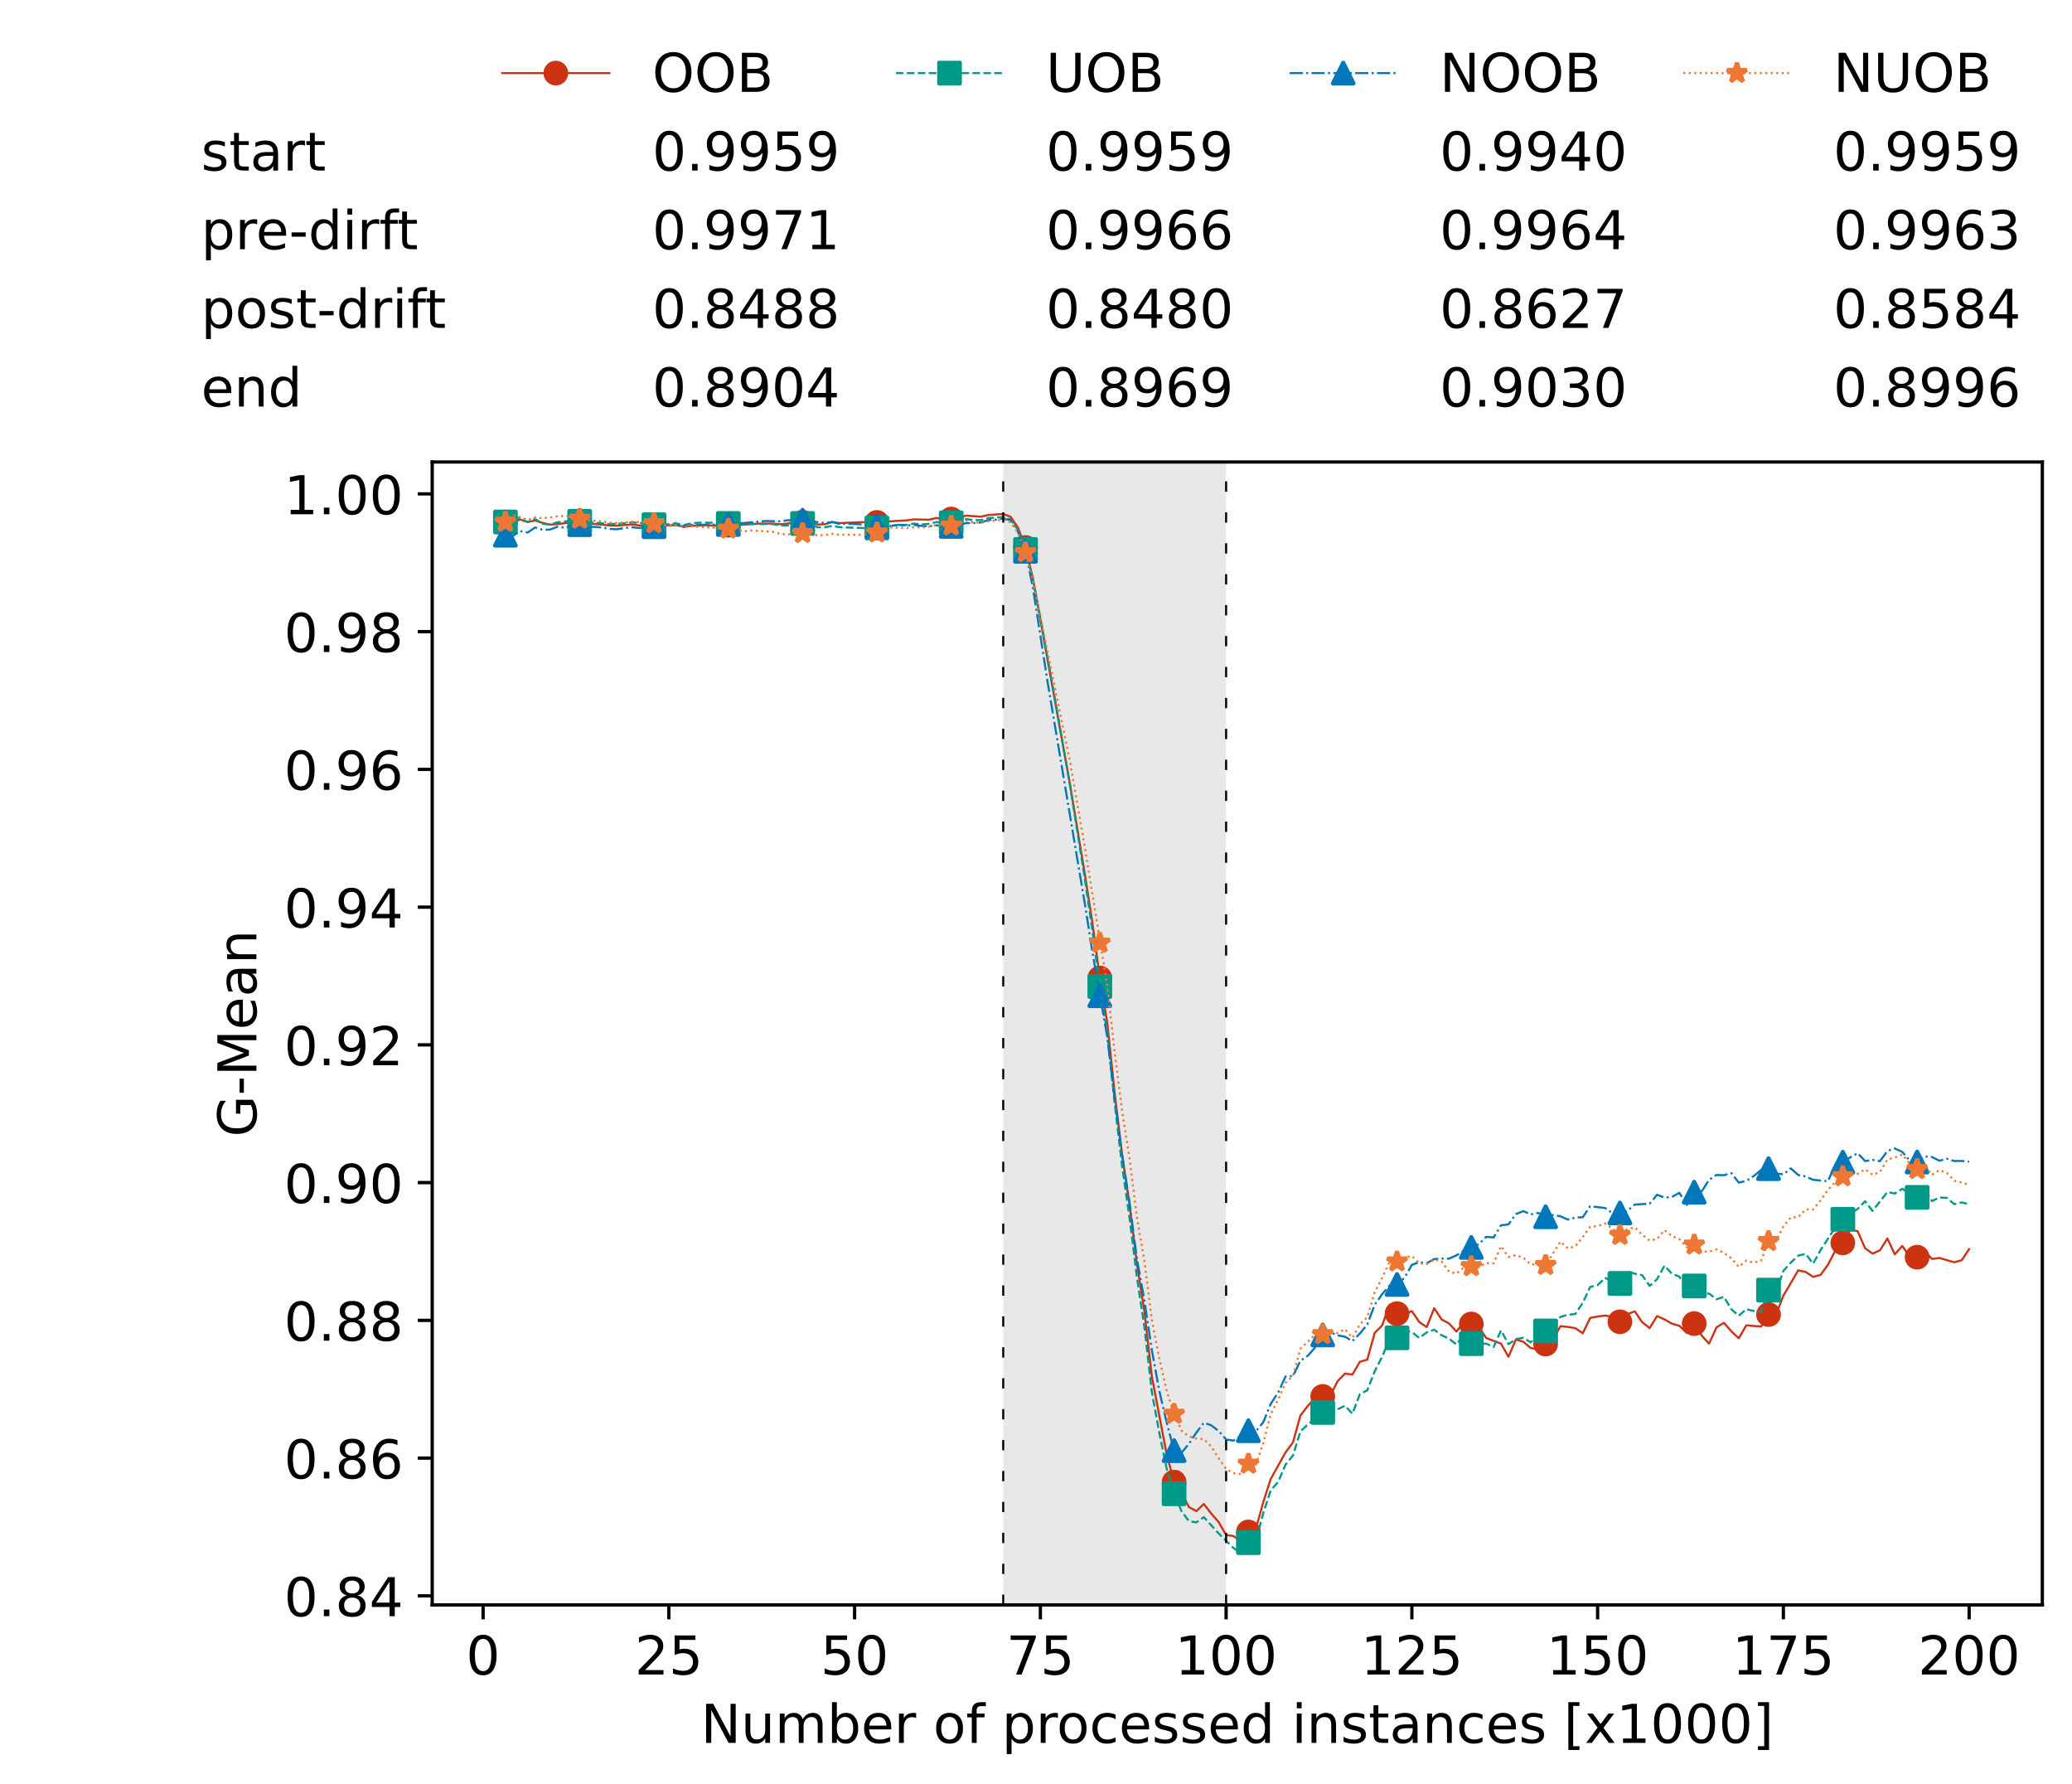 <?xml version="1.0" encoding="utf-8" standalone="no"?>
<!DOCTYPE svg PUBLIC "-//W3C//DTD SVG 1.1//EN"
  "http://www.w3.org/Graphics/SVG/1.1/DTD/svg11.dtd">
<!-- Created with matplotlib (https://matplotlib.org/) -->
<svg height="432.615pt" version="1.1" viewBox="0 0 502.65 432.615" width="502.65pt" xmlns="http://www.w3.org/2000/svg" xmlns:xlink="http://www.w3.org/1999/xlink">
 <defs>
  <style type="text/css">*{stroke-linecap:butt;stroke-linejoin:round;}</style>
 </defs>
 <g id="figure_1">
  <g id="patch_1">
   <path d="M 0 432.615 
L 502.65 432.615 
L 502.65 0 
L 0 0 
z
" style="fill:#ffffff;"/>
  </g>
  <g id="axes_1">
   <g id="patch_2">
    <path d="M 104.85 389.252 
L 495.45 389.252 
L 495.45 112.052 
L 104.85 112.052 
z
" style="fill:#ffffff;"/>
   </g>
   <g id="patch_3">
    <path clip-path="url(#p03cc131a24)" d="M 297.446 389.252 
L 297.446 112.052 
L 243.372 112.052 
L 243.372 389.252 
z
" style="fill:#d3d3d3;opacity:0.5;"/>
   </g>
   <g id="matplotlib.axis_1">
    <g id="xtick_1">
     <g id="line2d_1">
      <defs>
       <path d="M 0 0 
L 0 3.5 
" id="m1bba58739a" style="stroke:#000000;stroke-width:0.8;"/>
      </defs>
      <g>
       <use style="stroke:#000000;stroke-width:0.8;" x="117.197" xlink:href="#m1bba58739a" y="389.252"/>
      </g>
     </g>
     <g id="text_1">
      <!-- 0 -->
      <g transform="translate(113.061 406.13)scale(0.13 -0.13)">
       <defs>
        <path d="M 31.781 66.406 
Q 24.172 66.406 20.328 58.906 
Q 16.5 51.422 16.5 36.375 
Q 16.5 21.391 20.328 13.891 
Q 24.172 6.391 31.781 6.391 
Q 39.453 6.391 43.281 13.891 
Q 47.125 21.391 47.125 36.375 
Q 47.125 51.422 43.281 58.906 
Q 39.453 66.406 31.781 66.406 
z
M 31.781 74.219 
Q 44.047 74.219 50.516 64.516 
Q 56.984 54.828 56.984 36.375 
Q 56.984 17.969 50.516 8.266 
Q 44.047 -1.422 31.781 -1.422 
Q 19.531 -1.422 13.062 8.266 
Q 6.594 17.969 6.594 36.375 
Q 6.594 54.828 13.062 64.516 
Q 19.531 74.219 31.781 74.219 
z
" id="DejaVuSans-48"/>
       </defs>
       <use xlink:href="#DejaVuSans-48"/>
      </g>
     </g>
    </g>
    <g id="xtick_2">
     <g id="line2d_2">
      <g>
       <use style="stroke:#000000;stroke-width:0.8;" x="162.259" xlink:href="#m1bba58739a" y="389.252"/>
      </g>
     </g>
     <g id="text_2">
      <!-- 25 -->
      <g transform="translate(153.988 406.13)scale(0.13 -0.13)">
       <defs>
        <path d="M 19.188 8.297 
L 53.609 8.297 
L 53.609 0 
L 7.328 0 
L 7.328 8.297 
Q 12.938 14.109 22.625 23.891 
Q 32.328 33.688 34.812 36.531 
Q 39.547 41.844 41.422 45.531 
Q 43.312 49.219 43.312 52.781 
Q 43.312 58.594 39.234 62.25 
Q 35.156 65.922 28.609 65.922 
Q 23.969 65.922 18.812 64.312 
Q 13.672 62.703 7.812 59.422 
L 7.812 69.391 
Q 13.766 71.781 18.938 73 
Q 24.125 74.219 28.422 74.219 
Q 39.75 74.219 46.484 68.547 
Q 53.219 62.891 53.219 53.422 
Q 53.219 48.922 51.531 44.891 
Q 49.859 40.875 45.406 35.406 
Q 44.188 33.984 37.641 27.219 
Q 31.109 20.453 19.188 8.297 
z
" id="DejaVuSans-50"/>
        <path d="M 10.797 72.906 
L 49.516 72.906 
L 49.516 64.594 
L 19.828 64.594 
L 19.828 46.734 
Q 21.969 47.469 24.109 47.828 
Q 26.266 48.188 28.422 48.188 
Q 40.625 48.188 47.75 41.5 
Q 54.891 34.812 54.891 23.391 
Q 54.891 11.625 47.562 5.094 
Q 40.234 -1.422 26.906 -1.422 
Q 22.312 -1.422 17.547 -0.641 
Q 12.797 0.141 7.719 1.703 
L 7.719 11.625 
Q 12.109 9.234 16.797 8.062 
Q 21.484 6.891 26.703 6.891 
Q 35.156 6.891 40.078 11.328 
Q 45.016 15.766 45.016 23.391 
Q 45.016 31 40.078 35.438 
Q 35.156 39.891 26.703 39.891 
Q 22.75 39.891 18.812 39.016 
Q 14.891 38.141 10.797 36.281 
z
" id="DejaVuSans-53"/>
       </defs>
       <use xlink:href="#DejaVuSans-50"/>
       <use x="63.623" xlink:href="#DejaVuSans-53"/>
      </g>
     </g>
    </g>
    <g id="xtick_3">
     <g id="line2d_3">
      <g>
       <use style="stroke:#000000;stroke-width:0.8;" x="207.322" xlink:href="#m1bba58739a" y="389.252"/>
      </g>
     </g>
     <g id="text_3">
      <!-- 50 -->
      <g transform="translate(199.05 406.13)scale(0.13 -0.13)">
       <use xlink:href="#DejaVuSans-53"/>
       <use x="63.623" xlink:href="#DejaVuSans-48"/>
      </g>
     </g>
    </g>
    <g id="xtick_4">
     <g id="line2d_4">
      <g>
       <use style="stroke:#000000;stroke-width:0.8;" x="252.384" xlink:href="#m1bba58739a" y="389.252"/>
      </g>
     </g>
     <g id="text_4">
      <!-- 75 -->
      <g transform="translate(244.113 406.13)scale(0.13 -0.13)">
       <defs>
        <path d="M 8.203 72.906 
L 55.078 72.906 
L 55.078 68.703 
L 28.609 0 
L 18.312 0 
L 43.219 64.594 
L 8.203 64.594 
z
" id="DejaVuSans-55"/>
       </defs>
       <use xlink:href="#DejaVuSans-55"/>
       <use x="63.623" xlink:href="#DejaVuSans-53"/>
      </g>
     </g>
    </g>
    <g id="xtick_5">
     <g id="line2d_5">
      <g>
       <use style="stroke:#000000;stroke-width:0.8;" x="297.446" xlink:href="#m1bba58739a" y="389.252"/>
      </g>
     </g>
     <g id="text_5">
      <!-- 100 -->
      <g transform="translate(285.039 406.13)scale(0.13 -0.13)">
       <defs>
        <path d="M 12.406 8.297 
L 28.516 8.297 
L 28.516 63.922 
L 10.984 60.406 
L 10.984 69.391 
L 28.422 72.906 
L 38.281 72.906 
L 38.281 8.297 
L 54.391 8.297 
L 54.391 0 
L 12.406 0 
z
" id="DejaVuSans-49"/>
       </defs>
       <use xlink:href="#DejaVuSans-49"/>
       <use x="63.623" xlink:href="#DejaVuSans-48"/>
       <use x="127.246" xlink:href="#DejaVuSans-48"/>
      </g>
     </g>
    </g>
    <g id="xtick_6">
     <g id="line2d_6">
      <g>
       <use style="stroke:#000000;stroke-width:0.8;" x="342.509" xlink:href="#m1bba58739a" y="389.252"/>
      </g>
     </g>
     <g id="text_6">
      <!-- 125 -->
      <g transform="translate(330.102 406.13)scale(0.13 -0.13)">
       <use xlink:href="#DejaVuSans-49"/>
       <use x="63.623" xlink:href="#DejaVuSans-50"/>
       <use x="127.246" xlink:href="#DejaVuSans-53"/>
      </g>
     </g>
    </g>
    <g id="xtick_7">
     <g id="line2d_7">
      <g>
       <use style="stroke:#000000;stroke-width:0.8;" x="387.571" xlink:href="#m1bba58739a" y="389.252"/>
      </g>
     </g>
     <g id="text_7">
      <!-- 150 -->
      <g transform="translate(375.164 406.13)scale(0.13 -0.13)">
       <use xlink:href="#DejaVuSans-49"/>
       <use x="63.623" xlink:href="#DejaVuSans-53"/>
       <use x="127.246" xlink:href="#DejaVuSans-48"/>
      </g>
     </g>
    </g>
    <g id="xtick_8">
     <g id="line2d_8">
      <g>
       <use style="stroke:#000000;stroke-width:0.8;" x="432.633" xlink:href="#m1bba58739a" y="389.252"/>
      </g>
     </g>
     <g id="text_8">
      <!-- 175 -->
      <g transform="translate(420.226 406.13)scale(0.13 -0.13)">
       <use xlink:href="#DejaVuSans-49"/>
       <use x="63.623" xlink:href="#DejaVuSans-55"/>
       <use x="127.246" xlink:href="#DejaVuSans-53"/>
      </g>
     </g>
    </g>
    <g id="xtick_9">
     <g id="line2d_9">
      <g>
       <use style="stroke:#000000;stroke-width:0.8;" x="477.695" xlink:href="#m1bba58739a" y="389.252"/>
      </g>
     </g>
     <g id="text_9">
      <!-- 200 -->
      <g transform="translate(465.289 406.13)scale(0.13 -0.13)">
       <use xlink:href="#DejaVuSans-50"/>
       <use x="63.623" xlink:href="#DejaVuSans-48"/>
       <use x="127.246" xlink:href="#DejaVuSans-48"/>
      </g>
     </g>
    </g>
    <g id="text_10">
     <!-- Number of processed instances [x1000] -->
     <g transform="translate(170.025 422.711)scale(0.13 -0.13)">
      <defs>
       <path d="M 9.812 72.906 
L 23.094 72.906 
L 55.422 11.922 
L 55.422 72.906 
L 64.984 72.906 
L 64.984 0 
L 51.703 0 
L 19.391 60.984 
L 19.391 0 
L 9.812 0 
z
" id="DejaVuSans-78"/>
       <path d="M 8.5 21.578 
L 8.5 54.688 
L 17.484 54.688 
L 17.484 21.922 
Q 17.484 14.156 20.5 10.266 
Q 23.531 6.391 29.594 6.391 
Q 36.859 6.391 41.078 11.031 
Q 45.312 15.672 45.312 23.688 
L 45.312 54.688 
L 54.297 54.688 
L 54.297 0 
L 45.312 0 
L 45.312 8.406 
Q 42.047 3.422 37.719 1 
Q 33.406 -1.422 27.688 -1.422 
Q 18.266 -1.422 13.375 4.438 
Q 8.5 10.297 8.5 21.578 
z
M 31.109 56 
z
" id="DejaVuSans-117"/>
       <path d="M 52 44.188 
Q 55.375 50.25 60.062 53.125 
Q 64.75 56 71.094 56 
Q 79.641 56 84.281 50.016 
Q 88.922 44.047 88.922 33.016 
L 88.922 0 
L 79.891 0 
L 79.891 32.719 
Q 79.891 40.578 77.094 44.375 
Q 74.312 48.188 68.609 48.188 
Q 61.625 48.188 57.562 43.547 
Q 53.516 38.922 53.516 30.906 
L 53.516 0 
L 44.484 0 
L 44.484 32.719 
Q 44.484 40.625 41.703 44.406 
Q 38.922 48.188 33.109 48.188 
Q 26.219 48.188 22.156 43.531 
Q 18.109 38.875 18.109 30.906 
L 18.109 0 
L 9.078 0 
L 9.078 54.688 
L 18.109 54.688 
L 18.109 46.188 
Q 21.188 51.219 25.484 53.609 
Q 29.781 56 35.688 56 
Q 41.656 56 45.828 52.969 
Q 50 49.953 52 44.188 
z
" id="DejaVuSans-109"/>
       <path d="M 48.688 27.297 
Q 48.688 37.203 44.609 42.844 
Q 40.531 48.484 33.406 48.484 
Q 26.266 48.484 22.188 42.844 
Q 18.109 37.203 18.109 27.297 
Q 18.109 17.391 22.188 11.75 
Q 26.266 6.109 33.406 6.109 
Q 40.531 6.109 44.609 11.75 
Q 48.688 17.391 48.688 27.297 
z
M 18.109 46.391 
Q 20.953 51.266 25.266 53.625 
Q 29.594 56 35.594 56 
Q 45.562 56 51.781 48.094 
Q 58.016 40.188 58.016 27.297 
Q 58.016 14.406 51.781 6.484 
Q 45.562 -1.422 35.594 -1.422 
Q 29.594 -1.422 25.266 0.953 
Q 20.953 3.328 18.109 8.203 
L 18.109 0 
L 9.078 0 
L 9.078 75.984 
L 18.109 75.984 
z
" id="DejaVuSans-98"/>
       <path d="M 56.203 29.594 
L 56.203 25.203 
L 14.891 25.203 
Q 15.484 15.922 20.484 11.062 
Q 25.484 6.203 34.422 6.203 
Q 39.594 6.203 44.453 7.469 
Q 49.312 8.734 54.109 11.281 
L 54.109 2.781 
Q 49.266 0.734 44.188 -0.344 
Q 39.109 -1.422 33.891 -1.422 
Q 20.797 -1.422 13.156 6.188 
Q 5.516 13.812 5.516 26.812 
Q 5.516 40.234 12.766 48.109 
Q 20.016 56 32.328 56 
Q 43.359 56 49.781 48.891 
Q 56.203 41.797 56.203 29.594 
z
M 47.219 32.234 
Q 47.125 39.594 43.094 43.984 
Q 39.062 48.391 32.422 48.391 
Q 24.906 48.391 20.391 44.141 
Q 15.875 39.891 15.188 32.172 
z
" id="DejaVuSans-101"/>
       <path d="M 41.109 46.297 
Q 39.594 47.172 37.812 47.578 
Q 36.031 48 33.891 48 
Q 26.266 48 22.188 43.047 
Q 18.109 38.094 18.109 28.812 
L 18.109 0 
L 9.078 0 
L 9.078 54.688 
L 18.109 54.688 
L 18.109 46.188 
Q 20.953 51.172 25.484 53.578 
Q 30.031 56 36.531 56 
Q 37.453 56 38.578 55.875 
Q 39.703 55.766 41.062 55.516 
z
" id="DejaVuSans-114"/>
       <path id="DejaVuSans-32"/>
       <path d="M 30.609 48.391 
Q 23.391 48.391 19.188 42.75 
Q 14.984 37.109 14.984 27.297 
Q 14.984 17.484 19.156 11.844 
Q 23.344 6.203 30.609 6.203 
Q 37.797 6.203 41.984 11.859 
Q 46.188 17.531 46.188 27.297 
Q 46.188 37.016 41.984 42.703 
Q 37.797 48.391 30.609 48.391 
z
M 30.609 56 
Q 42.328 56 49.016 48.375 
Q 55.719 40.766 55.719 27.297 
Q 55.719 13.875 49.016 6.219 
Q 42.328 -1.422 30.609 -1.422 
Q 18.844 -1.422 12.172 6.219 
Q 5.516 13.875 5.516 27.297 
Q 5.516 40.766 12.172 48.375 
Q 18.844 56 30.609 56 
z
" id="DejaVuSans-111"/>
       <path d="M 37.109 75.984 
L 37.109 68.5 
L 28.516 68.5 
Q 23.688 68.5 21.797 66.547 
Q 19.922 64.594 19.922 59.516 
L 19.922 54.688 
L 34.719 54.688 
L 34.719 47.703 
L 19.922 47.703 
L 19.922 0 
L 10.891 0 
L 10.891 47.703 
L 2.297 47.703 
L 2.297 54.688 
L 10.891 54.688 
L 10.891 58.5 
Q 10.891 67.625 15.141 71.797 
Q 19.391 75.984 28.609 75.984 
z
" id="DejaVuSans-102"/>
       <path d="M 18.109 8.203 
L 18.109 -20.797 
L 9.078 -20.797 
L 9.078 54.688 
L 18.109 54.688 
L 18.109 46.391 
Q 20.953 51.266 25.266 53.625 
Q 29.594 56 35.594 56 
Q 45.562 56 51.781 48.094 
Q 58.016 40.188 58.016 27.297 
Q 58.016 14.406 51.781 6.484 
Q 45.562 -1.422 35.594 -1.422 
Q 29.594 -1.422 25.266 0.953 
Q 20.953 3.328 18.109 8.203 
z
M 48.688 27.297 
Q 48.688 37.203 44.609 42.844 
Q 40.531 48.484 33.406 48.484 
Q 26.266 48.484 22.188 42.844 
Q 18.109 37.203 18.109 27.297 
Q 18.109 17.391 22.188 11.75 
Q 26.266 6.109 33.406 6.109 
Q 40.531 6.109 44.609 11.75 
Q 48.688 17.391 48.688 27.297 
z
" id="DejaVuSans-112"/>
       <path d="M 48.781 52.594 
L 48.781 44.188 
Q 44.969 46.297 41.141 47.344 
Q 37.312 48.391 33.406 48.391 
Q 24.656 48.391 19.812 42.844 
Q 14.984 37.312 14.984 27.297 
Q 14.984 17.281 19.812 11.734 
Q 24.656 6.203 33.406 6.203 
Q 37.312 6.203 41.141 7.25 
Q 44.969 8.297 48.781 10.406 
L 48.781 2.094 
Q 45.016 0.344 40.984 -0.531 
Q 36.969 -1.422 32.422 -1.422 
Q 20.062 -1.422 12.781 6.344 
Q 5.516 14.109 5.516 27.297 
Q 5.516 40.672 12.859 48.328 
Q 20.219 56 33.016 56 
Q 37.156 56 41.109 55.141 
Q 45.062 54.297 48.781 52.594 
z
" id="DejaVuSans-99"/>
       <path d="M 44.281 53.078 
L 44.281 44.578 
Q 40.484 46.531 36.375 47.5 
Q 32.281 48.484 27.875 48.484 
Q 21.188 48.484 17.844 46.438 
Q 14.5 44.391 14.5 40.281 
Q 14.5 37.156 16.891 35.375 
Q 19.281 33.594 26.516 31.984 
L 29.594 31.297 
Q 39.156 29.25 43.188 25.516 
Q 47.219 21.781 47.219 15.094 
Q 47.219 7.469 41.188 3.016 
Q 35.156 -1.422 24.609 -1.422 
Q 20.219 -1.422 15.453 -0.562 
Q 10.688 0.297 5.422 2 
L 5.422 11.281 
Q 10.406 8.688 15.234 7.391 
Q 20.062 6.109 24.812 6.109 
Q 31.156 6.109 34.562 8.281 
Q 37.984 10.453 37.984 14.406 
Q 37.984 18.062 35.516 20.016 
Q 33.062 21.969 24.703 23.781 
L 21.578 24.516 
Q 13.234 26.266 9.516 29.906 
Q 5.812 33.547 5.812 39.891 
Q 5.812 47.609 11.281 51.797 
Q 16.75 56 26.812 56 
Q 31.781 56 36.172 55.266 
Q 40.578 54.547 44.281 53.078 
z
" id="DejaVuSans-115"/>
       <path d="M 45.406 46.391 
L 45.406 75.984 
L 54.391 75.984 
L 54.391 0 
L 45.406 0 
L 45.406 8.203 
Q 42.578 3.328 38.25 0.953 
Q 33.938 -1.422 27.875 -1.422 
Q 17.969 -1.422 11.734 6.484 
Q 5.516 14.406 5.516 27.297 
Q 5.516 40.188 11.734 48.094 
Q 17.969 56 27.875 56 
Q 33.938 56 38.25 53.625 
Q 42.578 51.266 45.406 46.391 
z
M 14.797 27.297 
Q 14.797 17.391 18.875 11.75 
Q 22.953 6.109 30.078 6.109 
Q 37.203 6.109 41.297 11.75 
Q 45.406 17.391 45.406 27.297 
Q 45.406 37.203 41.297 42.844 
Q 37.203 48.484 30.078 48.484 
Q 22.953 48.484 18.875 42.844 
Q 14.797 37.203 14.797 27.297 
z
" id="DejaVuSans-100"/>
       <path d="M 9.422 54.688 
L 18.406 54.688 
L 18.406 0 
L 9.422 0 
z
M 9.422 75.984 
L 18.406 75.984 
L 18.406 64.594 
L 9.422 64.594 
z
" id="DejaVuSans-105"/>
       <path d="M 54.891 33.016 
L 54.891 0 
L 45.906 0 
L 45.906 32.719 
Q 45.906 40.484 42.875 44.328 
Q 39.844 48.188 33.797 48.188 
Q 26.516 48.188 22.312 43.547 
Q 18.109 38.922 18.109 30.906 
L 18.109 0 
L 9.078 0 
L 9.078 54.688 
L 18.109 54.688 
L 18.109 46.188 
Q 21.344 51.125 25.703 53.562 
Q 30.078 56 35.797 56 
Q 45.219 56 50.047 50.172 
Q 54.891 44.344 54.891 33.016 
z
" id="DejaVuSans-110"/>
       <path d="M 18.312 70.219 
L 18.312 54.688 
L 36.812 54.688 
L 36.812 47.703 
L 18.312 47.703 
L 18.312 18.016 
Q 18.312 11.328 20.141 9.422 
Q 21.969 7.516 27.594 7.516 
L 36.812 7.516 
L 36.812 0 
L 27.594 0 
Q 17.188 0 13.234 3.875 
Q 9.281 7.766 9.281 18.016 
L 9.281 47.703 
L 2.688 47.703 
L 2.688 54.688 
L 9.281 54.688 
L 9.281 70.219 
z
" id="DejaVuSans-116"/>
       <path d="M 34.281 27.484 
Q 23.391 27.484 19.188 25 
Q 14.984 22.516 14.984 16.5 
Q 14.984 11.719 18.141 8.906 
Q 21.297 6.109 26.703 6.109 
Q 34.188 6.109 38.703 11.406 
Q 43.219 16.703 43.219 25.484 
L 43.219 27.484 
z
M 52.203 31.203 
L 52.203 0 
L 43.219 0 
L 43.219 8.297 
Q 40.141 3.328 35.547 0.953 
Q 30.953 -1.422 24.312 -1.422 
Q 15.922 -1.422 10.953 3.297 
Q 6 8.016 6 15.922 
Q 6 25.141 12.172 29.828 
Q 18.359 34.516 30.609 34.516 
L 43.219 34.516 
L 43.219 35.406 
Q 43.219 41.609 39.141 45 
Q 35.062 48.391 27.688 48.391 
Q 23 48.391 18.547 47.266 
Q 14.109 46.141 10.016 43.891 
L 10.016 52.203 
Q 14.938 54.109 19.578 55.047 
Q 24.219 56 28.609 56 
Q 40.484 56 46.344 49.844 
Q 52.203 43.703 52.203 31.203 
z
" id="DejaVuSans-97"/>
       <path d="M 8.594 75.984 
L 29.297 75.984 
L 29.297 69 
L 17.578 69 
L 17.578 -6.203 
L 29.297 -6.203 
L 29.297 -13.188 
L 8.594 -13.188 
z
" id="DejaVuSans-91"/>
       <path d="M 54.891 54.688 
L 35.109 28.078 
L 55.906 0 
L 45.312 0 
L 29.391 21.484 
L 13.484 0 
L 2.875 0 
L 24.125 28.609 
L 4.688 54.688 
L 15.281 54.688 
L 29.781 35.203 
L 44.281 54.688 
z
" id="DejaVuSans-120"/>
       <path d="M 30.422 75.984 
L 30.422 -13.188 
L 9.719 -13.188 
L 9.719 -6.203 
L 21.391 -6.203 
L 21.391 69 
L 9.719 69 
L 9.719 75.984 
z
" id="DejaVuSans-93"/>
      </defs>
      <use xlink:href="#DejaVuSans-78"/>
      <use x="74.805" xlink:href="#DejaVuSans-117"/>
      <use x="138.184" xlink:href="#DejaVuSans-109"/>
      <use x="235.596" xlink:href="#DejaVuSans-98"/>
      <use x="299.072" xlink:href="#DejaVuSans-101"/>
      <use x="360.596" xlink:href="#DejaVuSans-114"/>
      <use x="401.709" xlink:href="#DejaVuSans-32"/>
      <use x="433.496" xlink:href="#DejaVuSans-111"/>
      <use x="494.678" xlink:href="#DejaVuSans-102"/>
      <use x="529.883" xlink:href="#DejaVuSans-32"/>
      <use x="561.67" xlink:href="#DejaVuSans-112"/>
      <use x="625.146" xlink:href="#DejaVuSans-114"/>
      <use x="664.01" xlink:href="#DejaVuSans-111"/>
      <use x="725.191" xlink:href="#DejaVuSans-99"/>
      <use x="780.172" xlink:href="#DejaVuSans-101"/>
      <use x="841.695" xlink:href="#DejaVuSans-115"/>
      <use x="893.795" xlink:href="#DejaVuSans-115"/>
      <use x="945.895" xlink:href="#DejaVuSans-101"/>
      <use x="1007.418" xlink:href="#DejaVuSans-100"/>
      <use x="1070.895" xlink:href="#DejaVuSans-32"/>
      <use x="1102.682" xlink:href="#DejaVuSans-105"/>
      <use x="1130.465" xlink:href="#DejaVuSans-110"/>
      <use x="1193.844" xlink:href="#DejaVuSans-115"/>
      <use x="1245.943" xlink:href="#DejaVuSans-116"/>
      <use x="1285.152" xlink:href="#DejaVuSans-97"/>
      <use x="1346.432" xlink:href="#DejaVuSans-110"/>
      <use x="1409.811" xlink:href="#DejaVuSans-99"/>
      <use x="1464.791" xlink:href="#DejaVuSans-101"/>
      <use x="1526.314" xlink:href="#DejaVuSans-115"/>
      <use x="1578.414" xlink:href="#DejaVuSans-32"/>
      <use x="1610.201" xlink:href="#DejaVuSans-91"/>
      <use x="1649.215" xlink:href="#DejaVuSans-120"/>
      <use x="1708.395" xlink:href="#DejaVuSans-49"/>
      <use x="1772.018" xlink:href="#DejaVuSans-48"/>
      <use x="1835.641" xlink:href="#DejaVuSans-48"/>
      <use x="1899.264" xlink:href="#DejaVuSans-48"/>
      <use x="1962.887" xlink:href="#DejaVuSans-93"/>
     </g>
    </g>
   </g>
   <g id="matplotlib.axis_2">
    <g id="ytick_1">
     <g id="line2d_10">
      <defs>
       <path d="M 0 0 
L -3.5 0 
" id="m309cb20393" style="stroke:#000000;stroke-width:0.8;"/>
      </defs>
      <g>
       <use style="stroke:#000000;stroke-width:0.8;" x="104.85" xlink:href="#m309cb20393" y="387.045"/>
      </g>
     </g>
     <g id="text_11">
      <!-- 0.84 -->
      <g transform="translate(68.905 391.984)scale(0.13 -0.13)">
       <defs>
        <path d="M 10.688 12.406 
L 21 12.406 
L 21 0 
L 10.688 0 
z
" id="DejaVuSans-46"/>
        <path d="M 31.781 34.625 
Q 24.75 34.625 20.719 30.859 
Q 16.703 27.094 16.703 20.516 
Q 16.703 13.922 20.719 10.156 
Q 24.75 6.391 31.781 6.391 
Q 38.812 6.391 42.859 10.172 
Q 46.922 13.969 46.922 20.516 
Q 46.922 27.094 42.891 30.859 
Q 38.875 34.625 31.781 34.625 
z
M 21.922 38.812 
Q 15.578 40.375 12.031 44.719 
Q 8.5 49.078 8.5 55.328 
Q 8.5 64.062 14.719 69.141 
Q 20.953 74.219 31.781 74.219 
Q 42.672 74.219 48.875 69.141 
Q 55.078 64.062 55.078 55.328 
Q 55.078 49.078 51.531 44.719 
Q 48 40.375 41.703 38.812 
Q 48.828 37.156 52.797 32.312 
Q 56.781 27.484 56.781 20.516 
Q 56.781 9.906 50.312 4.234 
Q 43.844 -1.422 31.781 -1.422 
Q 19.734 -1.422 13.25 4.234 
Q 6.781 9.906 6.781 20.516 
Q 6.781 27.484 10.781 32.312 
Q 14.797 37.156 21.922 38.812 
z
M 18.312 54.391 
Q 18.312 48.734 21.844 45.562 
Q 25.391 42.391 31.781 42.391 
Q 38.141 42.391 41.719 45.562 
Q 45.312 48.734 45.312 54.391 
Q 45.312 60.062 41.719 63.234 
Q 38.141 66.406 31.781 66.406 
Q 25.391 66.406 21.844 63.234 
Q 18.312 60.062 18.312 54.391 
z
" id="DejaVuSans-56"/>
        <path d="M 37.797 64.312 
L 12.891 25.391 
L 37.797 25.391 
z
M 35.203 72.906 
L 47.609 72.906 
L 47.609 25.391 
L 58.016 25.391 
L 58.016 17.188 
L 47.609 17.188 
L 47.609 0 
L 37.797 0 
L 37.797 17.188 
L 4.891 17.188 
L 4.891 26.703 
z
" id="DejaVuSans-52"/>
       </defs>
       <use xlink:href="#DejaVuSans-48"/>
       <use x="63.623" xlink:href="#DejaVuSans-46"/>
       <use x="95.41" xlink:href="#DejaVuSans-56"/>
       <use x="159.033" xlink:href="#DejaVuSans-52"/>
      </g>
     </g>
    </g>
    <g id="ytick_2">
     <g id="line2d_11">
      <g>
       <use style="stroke:#000000;stroke-width:0.8;" x="104.85" xlink:href="#m309cb20393" y="353.638"/>
      </g>
     </g>
     <g id="text_12">
      <!-- 0.86 -->
      <g transform="translate(68.905 358.577)scale(0.13 -0.13)">
       <defs>
        <path d="M 33.016 40.375 
Q 26.375 40.375 22.484 35.828 
Q 18.609 31.297 18.609 23.391 
Q 18.609 15.531 22.484 10.953 
Q 26.375 6.391 33.016 6.391 
Q 39.656 6.391 43.531 10.953 
Q 47.406 15.531 47.406 23.391 
Q 47.406 31.297 43.531 35.828 
Q 39.656 40.375 33.016 40.375 
z
M 52.594 71.297 
L 52.594 62.312 
Q 48.875 64.062 45.094 64.984 
Q 41.312 65.922 37.594 65.922 
Q 27.828 65.922 22.672 59.328 
Q 17.531 52.734 16.797 39.406 
Q 19.672 43.656 24.016 45.922 
Q 28.375 48.188 33.594 48.188 
Q 44.578 48.188 50.953 41.516 
Q 57.328 34.859 57.328 23.391 
Q 57.328 12.156 50.688 5.359 
Q 44.047 -1.422 33.016 -1.422 
Q 20.359 -1.422 13.672 8.266 
Q 6.984 17.969 6.984 36.375 
Q 6.984 53.656 15.188 63.938 
Q 23.391 74.219 37.203 74.219 
Q 40.922 74.219 44.703 73.484 
Q 48.484 72.75 52.594 71.297 
z
" id="DejaVuSans-54"/>
       </defs>
       <use xlink:href="#DejaVuSans-48"/>
       <use x="63.623" xlink:href="#DejaVuSans-46"/>
       <use x="95.41" xlink:href="#DejaVuSans-56"/>
       <use x="159.033" xlink:href="#DejaVuSans-54"/>
      </g>
     </g>
    </g>
    <g id="ytick_3">
     <g id="line2d_12">
      <g>
       <use style="stroke:#000000;stroke-width:0.8;" x="104.85" xlink:href="#m309cb20393" y="320.231"/>
      </g>
     </g>
     <g id="text_13">
      <!-- 0.88 -->
      <g transform="translate(68.905 325.17)scale(0.13 -0.13)">
       <use xlink:href="#DejaVuSans-48"/>
       <use x="63.623" xlink:href="#DejaVuSans-46"/>
       <use x="95.41" xlink:href="#DejaVuSans-56"/>
       <use x="159.033" xlink:href="#DejaVuSans-56"/>
      </g>
     </g>
    </g>
    <g id="ytick_4">
     <g id="line2d_13">
      <g>
       <use style="stroke:#000000;stroke-width:0.8;" x="104.85" xlink:href="#m309cb20393" y="286.823"/>
      </g>
     </g>
     <g id="text_14">
      <!-- 0.90 -->
      <g transform="translate(68.905 291.762)scale(0.13 -0.13)">
       <defs>
        <path d="M 10.984 1.516 
L 10.984 10.5 
Q 14.703 8.734 18.5 7.812 
Q 22.312 6.891 25.984 6.891 
Q 35.75 6.891 40.891 13.453 
Q 46.047 20.016 46.781 33.406 
Q 43.953 29.203 39.594 26.953 
Q 35.25 24.703 29.984 24.703 
Q 19.047 24.703 12.672 31.312 
Q 6.297 37.938 6.297 49.422 
Q 6.297 60.641 12.938 67.422 
Q 19.578 74.219 30.609 74.219 
Q 43.266 74.219 49.922 64.516 
Q 56.594 54.828 56.594 36.375 
Q 56.594 19.141 48.406 8.859 
Q 40.234 -1.422 26.422 -1.422 
Q 22.703 -1.422 18.891 -0.688 
Q 15.094 0.047 10.984 1.516 
z
M 30.609 32.422 
Q 37.25 32.422 41.125 36.953 
Q 45.016 41.5 45.016 49.422 
Q 45.016 57.281 41.125 61.844 
Q 37.25 66.406 30.609 66.406 
Q 23.969 66.406 20.094 61.844 
Q 16.219 57.281 16.219 49.422 
Q 16.219 41.5 20.094 36.953 
Q 23.969 32.422 30.609 32.422 
z
" id="DejaVuSans-57"/>
       </defs>
       <use xlink:href="#DejaVuSans-48"/>
       <use x="63.623" xlink:href="#DejaVuSans-46"/>
       <use x="95.41" xlink:href="#DejaVuSans-57"/>
       <use x="159.033" xlink:href="#DejaVuSans-48"/>
      </g>
     </g>
    </g>
    <g id="ytick_5">
     <g id="line2d_14">
      <g>
       <use style="stroke:#000000;stroke-width:0.8;" x="104.85" xlink:href="#m309cb20393" y="253.416"/>
      </g>
     </g>
     <g id="text_15">
      <!-- 0.92 -->
      <g transform="translate(68.905 258.355)scale(0.13 -0.13)">
       <use xlink:href="#DejaVuSans-48"/>
       <use x="63.623" xlink:href="#DejaVuSans-46"/>
       <use x="95.41" xlink:href="#DejaVuSans-57"/>
       <use x="159.033" xlink:href="#DejaVuSans-50"/>
      </g>
     </g>
    </g>
    <g id="ytick_6">
     <g id="line2d_15">
      <g>
       <use style="stroke:#000000;stroke-width:0.8;" x="104.85" xlink:href="#m309cb20393" y="220.009"/>
      </g>
     </g>
     <g id="text_16">
      <!-- 0.94 -->
      <g transform="translate(68.905 224.948)scale(0.13 -0.13)">
       <use xlink:href="#DejaVuSans-48"/>
       <use x="63.623" xlink:href="#DejaVuSans-46"/>
       <use x="95.41" xlink:href="#DejaVuSans-57"/>
       <use x="159.033" xlink:href="#DejaVuSans-52"/>
      </g>
     </g>
    </g>
    <g id="ytick_7">
     <g id="line2d_16">
      <g>
       <use style="stroke:#000000;stroke-width:0.8;" x="104.85" xlink:href="#m309cb20393" y="186.602"/>
      </g>
     </g>
     <g id="text_17">
      <!-- 0.96 -->
      <g transform="translate(68.905 191.541)scale(0.13 -0.13)">
       <use xlink:href="#DejaVuSans-48"/>
       <use x="63.623" xlink:href="#DejaVuSans-46"/>
       <use x="95.41" xlink:href="#DejaVuSans-57"/>
       <use x="159.033" xlink:href="#DejaVuSans-54"/>
      </g>
     </g>
    </g>
    <g id="ytick_8">
     <g id="line2d_17">
      <g>
       <use style="stroke:#000000;stroke-width:0.8;" x="104.85" xlink:href="#m309cb20393" y="153.194"/>
      </g>
     </g>
     <g id="text_18">
      <!-- 0.98 -->
      <g transform="translate(68.905 158.133)scale(0.13 -0.13)">
       <use xlink:href="#DejaVuSans-48"/>
       <use x="63.623" xlink:href="#DejaVuSans-46"/>
       <use x="95.41" xlink:href="#DejaVuSans-57"/>
       <use x="159.033" xlink:href="#DejaVuSans-56"/>
      </g>
     </g>
    </g>
    <g id="ytick_9">
     <g id="line2d_18">
      <g>
       <use style="stroke:#000000;stroke-width:0.8;" x="104.85" xlink:href="#m309cb20393" y="119.787"/>
      </g>
     </g>
     <g id="text_19">
      <!-- 1.00 -->
      <g transform="translate(68.905 124.726)scale(0.13 -0.13)">
       <use xlink:href="#DejaVuSans-49"/>
       <use x="63.623" xlink:href="#DejaVuSans-46"/>
       <use x="95.41" xlink:href="#DejaVuSans-48"/>
       <use x="159.033" xlink:href="#DejaVuSans-48"/>
      </g>
     </g>
    </g>
    <g id="text_20">
     <!-- G-Mean -->
     <g transform="translate(62.201 275.744)rotate(-90)scale(0.13 -0.13)">
      <defs>
       <path d="M 59.516 10.406 
L 59.516 29.984 
L 43.406 29.984 
L 43.406 38.094 
L 69.281 38.094 
L 69.281 6.781 
Q 63.578 2.734 56.688 0.656 
Q 49.812 -1.422 42 -1.422 
Q 24.906 -1.422 15.25 8.562 
Q 5.609 18.562 5.609 36.375 
Q 5.609 54.25 15.25 64.234 
Q 24.906 74.219 42 74.219 
Q 49.125 74.219 55.547 72.453 
Q 61.969 70.703 67.391 67.281 
L 67.391 56.781 
Q 61.922 61.422 55.766 63.766 
Q 49.609 66.109 42.828 66.109 
Q 29.438 66.109 22.719 58.641 
Q 16.016 51.172 16.016 36.375 
Q 16.016 21.625 22.719 14.156 
Q 29.438 6.688 42.828 6.688 
Q 48.047 6.688 52.141 7.594 
Q 56.25 8.5 59.516 10.406 
z
" id="DejaVuSans-71"/>
       <path d="M 4.891 31.391 
L 31.203 31.391 
L 31.203 23.391 
L 4.891 23.391 
z
" id="DejaVuSans-45"/>
       <path d="M 9.812 72.906 
L 24.516 72.906 
L 43.109 23.297 
L 61.812 72.906 
L 76.516 72.906 
L 76.516 0 
L 66.891 0 
L 66.891 64.016 
L 48.094 14.016 
L 38.188 14.016 
L 19.391 64.016 
L 19.391 0 
L 9.812 0 
z
" id="DejaVuSans-77"/>
      </defs>
      <use xlink:href="#DejaVuSans-71"/>
      <use x="77.49" xlink:href="#DejaVuSans-45"/>
      <use x="113.574" xlink:href="#DejaVuSans-77"/>
      <use x="199.854" xlink:href="#DejaVuSans-101"/>
      <use x="261.377" xlink:href="#DejaVuSans-97"/>
      <use x="322.656" xlink:href="#DejaVuSans-110"/>
     </g>
    </g>
   </g>
   <g id="line2d_19"/>
   <g id="line2d_20"/>
   <g id="line2d_21"/>
   <g id="line2d_22"/>
   <g id="line2d_23"/>
   <g id="line2d_24">
    <path clip-path="url(#p03cc131a24)" d="M 122.605 126.605 
L 124.407 126.592 
L 126.21 126.001 
L 128.012 126.606 
L 129.815 126.233 
L 131.617 126.815 
L 133.419 127.241 
L 135.222 127.123 
L 138.827 126.643 
L 144.234 127.077 
L 147.839 127.437 
L 149.642 127.484 
L 153.247 127.197 
L 155.049 127.42 
L 160.457 127.447 
L 164.062 127.354 
L 165.864 127.781 
L 167.667 127.534 
L 171.272 127.377 
L 174.877 127.554 
L 176.679 127.39 
L 178.482 127.399 
L 183.889 126.989 
L 187.494 126.976 
L 189.297 127.141 
L 191.099 126.981 
L 192.902 126.644 
L 196.507 126.728 
L 198.309 127.222 
L 200.112 127.14 
L 201.914 126.633 
L 203.717 126.879 
L 209.124 126.627 
L 210.927 126.79 
L 214.532 126.545 
L 218.137 126.302 
L 219.939 126.224 
L 221.742 125.967 
L 225.347 126.054 
L 227.149 125.632 
L 228.952 125.878 
L 230.754 125.887 
L 232.557 125.554 
L 234.359 125.062 
L 237.964 125.313 
L 239.767 124.903 
L 243.372 124.652 
L 245.174 125.346 
L 246.976 128.03 
L 248.779 132.787 
L 250.581 140.279 
L 259.594 190.365 
L 263.199 212.167 
L 265.001 223.745 
L 266.804 237.207 
L 268.606 247.989 
L 270.409 265.106 
L 272.211 280.024 
L 274.014 292.157 
L 275.816 306.58 
L 277.619 318.031 
L 279.421 333.783 
L 283.026 352.728 
L 284.829 359.468 
L 286.631 362.236 
L 288.434 365.511 
L 290.236 366.505 
L 292.039 364.759 
L 293.841 367.082 
L 295.644 369.172 
L 297.446 372.299 
L 299.249 372.54 
L 301.051 373.865 
L 302.854 371.558 
L 304.656 370.806 
L 306.459 364.322 
L 308.261 358.702 
L 311.866 352.261 
L 313.669 349.823 
L 315.471 343.298 
L 317.274 340.97 
L 319.076 338.947 
L 320.879 338.681 
L 322.681 338.629 
L 324.484 334.986 
L 326.286 333.137 
L 328.089 333.376 
L 329.891 330.278 
L 331.694 329.759 
L 333.496 323.274 
L 335.299 321.465 
L 337.101 316.43 
L 338.904 318.607 
L 340.706 318.673 
L 342.509 317.994 
L 344.311 320.653 
L 346.114 321.853 
L 347.916 317.282 
L 349.719 320.014 
L 351.521 320.977 
L 353.324 322.937 
L 355.126 320.696 
L 356.928 321.117 
L 358.731 321.771 
L 360.533 324.514 
L 364.138 325.885 
L 365.941 329.069 
L 367.743 324.877 
L 369.546 325.415 
L 371.348 326.95 
L 373.151 327.278 
L 374.953 325.982 
L 376.756 324.871 
L 378.558 321.649 
L 380.361 321.823 
L 382.163 322.127 
L 383.966 323.37 
L 385.768 319.648 
L 387.571 319.299 
L 389.373 319.071 
L 391.176 319.39 
L 392.978 320.575 
L 394.781 318.731 
L 396.583 318.044 
L 398.386 320.686 
L 400.188 322.108 
L 401.991 319.187 
L 403.793 319.994 
L 405.596 321.033 
L 407.398 321.556 
L 409.201 323.274 
L 411.003 321.017 
L 412.806 323.916 
L 414.608 325.875 
L 416.411 321.923 
L 418.213 320.828 
L 420.016 322.897 
L 421.818 324.577 
L 423.621 321.455 
L 427.226 321.725 
L 429.028 318.825 
L 430.831 318.91 
L 432.633 314.249 
L 436.238 308.099 
L 438.041 308.494 
L 439.843 309.688 
L 441.646 309.218 
L 443.448 306.72 
L 445.251 303.308 
L 447.053 301.44 
L 448.856 298.187 
L 450.658 298.635 
L 452.461 302.744 
L 454.263 304.054 
L 456.066 303.241 
L 457.868 300.373 
L 459.671 304.232 
L 461.473 302.171 
L 463.276 304.84 
L 465.078 304.914 
L 466.881 303.487 
L 468.683 305.334 
L 470.485 305.104 
L 474.09 306.151 
L 475.893 305.656 
L 477.695 302.942 
L 477.695 302.942 
" style="fill:none;stroke:#cc3311;stroke-linecap:square;stroke-width:0.5;"/>
    <defs>
     <path d="M 0 2.5 
C 0.663 2.5 1.299 2.237 1.768 1.768 
C 2.237 1.299 2.5 0.663 2.5 0 
C 2.5 -0.663 2.237 -1.299 1.768 -1.768 
C 1.299 -2.237 0.663 -2.5 0 -2.5 
C -0.663 -2.5 -1.299 -2.237 -1.768 -1.768 
C -2.237 -1.299 -2.5 -0.663 -2.5 0 
C -2.5 0.663 -2.237 1.299 -1.768 1.768 
C -1.299 2.237 -0.663 2.5 0 2.5 
z
" id="m50a4078c2a" style="stroke:#cc3311;"/>
    </defs>
    <g clip-path="url(#p03cc131a24)">
     <use style="fill:#cc3311;stroke:#cc3311;" x="122.605" xlink:href="#m50a4078c2a" y="126.605"/>
     <use style="fill:#cc3311;stroke:#cc3311;" x="140.629" xlink:href="#m50a4078c2a" y="126.76"/>
     <use style="fill:#cc3311;stroke:#cc3311;" x="158.654" xlink:href="#m50a4078c2a" y="127.452"/>
     <use style="fill:#cc3311;stroke:#cc3311;" x="176.679" xlink:href="#m50a4078c2a" y="127.39"/>
     <use style="fill:#cc3311;stroke:#cc3311;" x="194.704" xlink:href="#m50a4078c2a" y="126.644"/>
     <use style="fill:#cc3311;stroke:#cc3311;" x="212.729" xlink:href="#m50a4078c2a" y="126.711"/>
     <use style="fill:#cc3311;stroke:#cc3311;" x="230.754" xlink:href="#m50a4078c2a" y="125.887"/>
     <use style="fill:#cc3311;stroke:#cc3311;" x="248.779" xlink:href="#m50a4078c2a" y="132.787"/>
     <use style="fill:#cc3311;stroke:#cc3311;" x="266.804" xlink:href="#m50a4078c2a" y="237.207"/>
     <use style="fill:#cc3311;stroke:#cc3311;" x="284.829" xlink:href="#m50a4078c2a" y="359.468"/>
     <use style="fill:#cc3311;stroke:#cc3311;" x="302.854" xlink:href="#m50a4078c2a" y="371.558"/>
     <use style="fill:#cc3311;stroke:#cc3311;" x="320.879" xlink:href="#m50a4078c2a" y="338.681"/>
     <use style="fill:#cc3311;stroke:#cc3311;" x="338.904" xlink:href="#m50a4078c2a" y="318.607"/>
     <use style="fill:#cc3311;stroke:#cc3311;" x="356.928" xlink:href="#m50a4078c2a" y="321.117"/>
     <use style="fill:#cc3311;stroke:#cc3311;" x="374.953" xlink:href="#m50a4078c2a" y="325.982"/>
     <use style="fill:#cc3311;stroke:#cc3311;" x="392.978" xlink:href="#m50a4078c2a" y="320.575"/>
     <use style="fill:#cc3311;stroke:#cc3311;" x="411.003" xlink:href="#m50a4078c2a" y="321.017"/>
     <use style="fill:#cc3311;stroke:#cc3311;" x="429.028" xlink:href="#m50a4078c2a" y="318.825"/>
     <use style="fill:#cc3311;stroke:#cc3311;" x="447.053" xlink:href="#m50a4078c2a" y="301.44"/>
     <use style="fill:#cc3311;stroke:#cc3311;" x="465.078" xlink:href="#m50a4078c2a" y="304.914"/>
    </g>
   </g>
   <g id="line2d_25"/>
   <g id="line2d_26"/>
   <g id="line2d_27"/>
   <g id="line2d_28"/>
   <g id="line2d_29">
    <path clip-path="url(#p03cc131a24)" d="M 122.605 126.605 
L 124.407 124.868 
L 126.21 125.966 
L 128.012 126.579 
L 129.815 125.865 
L 131.617 127.052 
L 133.419 127.204 
L 135.222 126.672 
L 138.827 126.288 
L 147.839 127.088 
L 149.642 127.056 
L 153.247 126.72 
L 155.049 126.785 
L 158.654 127.265 
L 160.457 127.349 
L 164.062 126.919 
L 165.864 127.344 
L 167.667 126.934 
L 169.469 126.769 
L 173.074 126.778 
L 174.877 127.043 
L 176.679 126.959 
L 180.284 127.063 
L 187.494 127.121 
L 189.297 127.451 
L 191.099 127.465 
L 192.902 127.045 
L 194.704 126.96 
L 196.507 127.293 
L 198.309 127.878 
L 200.112 127.879 
L 201.914 127.542 
L 203.717 127.87 
L 210.927 128.114 
L 212.729 128.04 
L 218.137 127.298 
L 219.939 127.306 
L 221.742 126.966 
L 223.544 127.208 
L 225.347 127.05 
L 227.149 126.628 
L 228.952 126.791 
L 230.754 126.802 
L 232.557 126.471 
L 234.359 125.892 
L 236.162 126.145 
L 237.964 126.146 
L 239.767 125.653 
L 243.372 125.4 
L 245.174 126.02 
L 246.976 128.523 
L 248.779 133.265 
L 250.581 140.64 
L 252.384 149.781 
L 255.989 169.864 
L 259.594 190.568 
L 263.199 213.335 
L 265.001 225.682 
L 266.804 239.284 
L 268.606 250.536 
L 270.409 267.548 
L 272.211 282.817 
L 274.014 295.346 
L 275.816 309.874 
L 277.619 321.785 
L 279.421 337.576 
L 281.224 347.453 
L 283.026 356.19 
L 284.829 362.288 
L 286.631 366.514 
L 288.434 368.948 
L 290.236 369.228 
L 292.039 367.962 
L 295.644 371.923 
L 299.249 375.451 
L 301.051 376.652 
L 302.854 374.143 
L 304.656 373.732 
L 306.459 366.988 
L 308.261 361.463 
L 310.064 359.423 
L 311.866 355.208 
L 313.669 353.007 
L 315.471 347.169 
L 317.274 345.479 
L 320.879 342.566 
L 322.681 342.707 
L 326.286 340.93 
L 328.089 342.878 
L 329.891 338.135 
L 331.694 337.194 
L 333.496 332.576 
L 335.299 329.043 
L 337.101 324.795 
L 338.904 324.465 
L 340.706 322.747 
L 342.509 323.066 
L 344.311 324.499 
L 346.114 323.143 
L 347.916 322.498 
L 349.719 323.835 
L 351.521 324.674 
L 353.324 326.069 
L 355.126 323.722 
L 356.928 325.881 
L 358.731 326.036 
L 360.533 325.867 
L 362.336 326.701 
L 364.138 322.662 
L 365.941 326.014 
L 367.743 324.773 
L 369.546 324.456 
L 371.348 325.579 
L 373.151 323.442 
L 374.953 322.802 
L 376.756 321.465 
L 378.558 319.387 
L 380.361 318.885 
L 382.163 318.686 
L 383.966 315.985 
L 385.768 312.129 
L 387.571 311.676 
L 389.373 309.942 
L 391.176 310.795 
L 392.978 311.282 
L 394.781 308.271 
L 396.583 308.923 
L 398.386 309.289 
L 400.188 311.886 
L 401.991 310.234 
L 403.793 306.967 
L 405.596 308.937 
L 407.398 309.625 
L 409.201 312.551 
L 411.003 311.896 
L 412.806 313.917 
L 414.608 313.718 
L 416.411 315.127 
L 418.213 314.527 
L 420.016 317.552 
L 421.818 319.117 
L 423.621 317.533 
L 425.423 317.958 
L 427.226 318.096 
L 429.028 312.895 
L 430.831 313.432 
L 432.633 308.246 
L 434.436 306.211 
L 436.238 304.533 
L 438.041 304.091 
L 439.843 306.496 
L 441.646 303.206 
L 445.251 297.672 
L 447.053 295.717 
L 448.856 294.304 
L 450.658 293.205 
L 452.461 291.34 
L 454.263 293.693 
L 457.868 289.1 
L 459.671 289.476 
L 461.473 288.319 
L 463.276 289.46 
L 465.078 290.406 
L 466.881 288.43 
L 468.683 291.308 
L 470.485 290.432 
L 472.288 290.528 
L 474.09 292.048 
L 475.893 291.635 
L 477.695 292.06 
L 477.695 292.06 
" style="fill:none;stroke:#009988;stroke-dasharray:1.85,0.8;stroke-dashoffset:0;stroke-width:0.5;"/>
    <defs>
     <path d="M -2.5 2.5 
L 2.5 2.5 
L 2.5 -2.5 
L -2.5 -2.5 
z
" id="m5cff3e170b" style="stroke:#009988;stroke-linejoin:miter;"/>
    </defs>
    <g clip-path="url(#p03cc131a24)">
     <use style="fill:#009988;stroke:#009988;stroke-linejoin:miter;" x="122.605" xlink:href="#m5cff3e170b" y="126.605"/>
     <use style="fill:#009988;stroke:#009988;stroke-linejoin:miter;" x="140.629" xlink:href="#m5cff3e170b" y="126.436"/>
     <use style="fill:#009988;stroke:#009988;stroke-linejoin:miter;" x="158.654" xlink:href="#m5cff3e170b" y="127.265"/>
     <use style="fill:#009988;stroke:#009988;stroke-linejoin:miter;" x="176.679" xlink:href="#m5cff3e170b" y="126.959"/>
     <use style="fill:#009988;stroke:#009988;stroke-linejoin:miter;" x="194.704" xlink:href="#m5cff3e170b" y="126.96"/>
     <use style="fill:#009988;stroke:#009988;stroke-linejoin:miter;" x="212.729" xlink:href="#m5cff3e170b" y="128.04"/>
     <use style="fill:#009988;stroke:#009988;stroke-linejoin:miter;" x="230.754" xlink:href="#m5cff3e170b" y="126.802"/>
     <use style="fill:#009988;stroke:#009988;stroke-linejoin:miter;" x="248.779" xlink:href="#m5cff3e170b" y="133.265"/>
     <use style="fill:#009988;stroke:#009988;stroke-linejoin:miter;" x="266.804" xlink:href="#m5cff3e170b" y="239.284"/>
     <use style="fill:#009988;stroke:#009988;stroke-linejoin:miter;" x="284.829" xlink:href="#m5cff3e170b" y="362.288"/>
     <use style="fill:#009988;stroke:#009988;stroke-linejoin:miter;" x="302.854" xlink:href="#m5cff3e170b" y="374.143"/>
     <use style="fill:#009988;stroke:#009988;stroke-linejoin:miter;" x="320.879" xlink:href="#m5cff3e170b" y="342.566"/>
     <use style="fill:#009988;stroke:#009988;stroke-linejoin:miter;" x="338.904" xlink:href="#m5cff3e170b" y="324.465"/>
     <use style="fill:#009988;stroke:#009988;stroke-linejoin:miter;" x="356.928" xlink:href="#m5cff3e170b" y="325.881"/>
     <use style="fill:#009988;stroke:#009988;stroke-linejoin:miter;" x="374.953" xlink:href="#m5cff3e170b" y="322.802"/>
     <use style="fill:#009988;stroke:#009988;stroke-linejoin:miter;" x="392.978" xlink:href="#m5cff3e170b" y="311.282"/>
     <use style="fill:#009988;stroke:#009988;stroke-linejoin:miter;" x="411.003" xlink:href="#m5cff3e170b" y="311.896"/>
     <use style="fill:#009988;stroke:#009988;stroke-linejoin:miter;" x="429.028" xlink:href="#m5cff3e170b" y="312.895"/>
     <use style="fill:#009988;stroke:#009988;stroke-linejoin:miter;" x="447.053" xlink:href="#m5cff3e170b" y="295.717"/>
     <use style="fill:#009988;stroke:#009988;stroke-linejoin:miter;" x="465.078" xlink:href="#m5cff3e170b" y="290.406"/>
    </g>
   </g>
   <g id="line2d_30"/>
   <g id="line2d_31"/>
   <g id="line2d_32"/>
   <g id="line2d_33"/>
   <g id="line2d_34">
    <path clip-path="url(#p03cc131a24)" d="M 122.605 129.812 
L 124.407 129.982 
L 126.21 128.811 
L 128.012 129.155 
L 129.815 127.925 
L 131.617 128.497 
L 133.419 128.443 
L 135.222 127.756 
L 137.024 127.991 
L 138.827 127.506 
L 140.629 127.253 
L 142.432 127.766 
L 144.234 127.791 
L 146.037 127.935 
L 147.839 128.268 
L 149.642 128.365 
L 151.444 128.057 
L 153.247 127.875 
L 155.049 128.062 
L 156.852 127.816 
L 162.259 127.553 
L 164.062 127.284 
L 165.864 127.709 
L 167.667 127.297 
L 176.679 127.21 
L 178.482 126.865 
L 180.284 126.864 
L 185.692 126.355 
L 189.297 126.437 
L 191.099 126.182 
L 194.704 126.173 
L 200.112 126.852 
L 201.914 126.595 
L 203.717 127.09 
L 205.519 127.005 
L 209.124 127.187 
L 210.927 127.509 
L 212.729 127.682 
L 214.532 127.69 
L 218.137 127.289 
L 219.939 127.468 
L 221.742 127.304 
L 223.544 127.551 
L 225.347 127.653 
L 227.149 127.406 
L 230.754 127.662 
L 234.359 126.882 
L 236.162 126.871 
L 237.964 126.709 
L 239.767 126.133 
L 241.569 126.05 
L 243.372 125.796 
L 245.174 126.139 
L 246.976 129.023 
L 248.779 133.701 
L 250.581 142.576 
L 254.186 165.718 
L 263.199 219.364 
L 265.001 230.88 
L 268.606 251.486 
L 270.409 266.509 
L 272.211 280.029 
L 274.014 291.634 
L 275.816 305.337 
L 277.619 315.338 
L 279.421 327.378 
L 281.224 337.301 
L 283.026 345.019 
L 284.829 351.832 
L 286.631 352.357 
L 288.434 350.15 
L 290.236 347.444 
L 292.039 345.072 
L 293.841 345.678 
L 295.644 347.075 
L 297.446 349.131 
L 299.249 349.399 
L 302.854 346.995 
L 304.656 347.124 
L 306.459 344.948 
L 308.261 340.486 
L 310.064 337.741 
L 311.866 333.835 
L 313.669 333.727 
L 315.471 330.039 
L 317.274 328.795 
L 319.076 326.766 
L 320.879 323.766 
L 322.681 323.083 
L 324.484 323.869 
L 326.286 324.193 
L 328.089 325.264 
L 329.891 323.428 
L 331.694 321.229 
L 333.496 316.434 
L 335.299 313.88 
L 337.101 311.767 
L 338.904 311.525 
L 340.706 309.915 
L 342.509 306.773 
L 344.311 306.115 
L 346.114 306.364 
L 347.916 305.363 
L 349.719 305.236 
L 351.521 305.263 
L 353.324 304.462 
L 355.126 303.364 
L 358.731 301.753 
L 360.533 299.983 
L 362.336 300.132 
L 364.138 297.177 
L 365.941 296.958 
L 367.743 294.451 
L 369.546 293.749 
L 371.348 294.526 
L 373.151 294.166 
L 374.953 295.111 
L 376.756 294.682 
L 378.558 294.996 
L 380.361 295.791 
L 382.163 295.294 
L 383.966 295.211 
L 385.768 292.549 
L 389.373 292.982 
L 391.176 294.193 
L 392.978 294.185 
L 394.781 293.699 
L 396.583 292.149 
L 400.188 291.934 
L 401.991 289.768 
L 403.793 290.467 
L 405.596 290.308 
L 407.398 289.295 
L 409.201 292.258 
L 411.003 289.157 
L 412.806 288.965 
L 414.608 286.133 
L 416.411 284.974 
L 418.213 285.025 
L 420.016 284.532 
L 421.818 286.824 
L 423.621 286.411 
L 425.423 285.252 
L 427.226 283.75 
L 429.028 283.438 
L 430.831 284.628 
L 432.633 284.803 
L 434.436 283.376 
L 436.238 284.973 
L 438.041 285.335 
L 439.843 286.141 
L 443.448 286.492 
L 445.251 282.375 
L 447.053 281.882 
L 448.856 280.679 
L 450.658 279.689 
L 452.461 281.603 
L 454.263 281.313 
L 456.066 281.619 
L 457.868 279.146 
L 459.671 278.541 
L 461.473 279.382 
L 463.276 281.495 
L 465.078 281.821 
L 466.881 280.492 
L 468.683 280.613 
L 470.485 281.519 
L 472.288 281.035 
L 474.09 281.581 
L 475.893 281.565 
L 477.695 281.75 
L 477.695 281.75 
" style="fill:none;stroke:#0077bb;stroke-dasharray:3.2,0.8,0.5,0.8;stroke-dashoffset:0;stroke-width:0.5;"/>
    <defs>
     <path d="M 0 -2.5 
L -2.5 2.5 
L 2.5 2.5 
z
" id="m62a00ea9ff" style="stroke:#0077bb;stroke-linejoin:miter;"/>
    </defs>
    <g clip-path="url(#p03cc131a24)">
     <use style="fill:#0077bb;stroke:#0077bb;stroke-linejoin:miter;" x="122.605" xlink:href="#m62a00ea9ff" y="129.812"/>
     <use style="fill:#0077bb;stroke:#0077bb;stroke-linejoin:miter;" x="140.629" xlink:href="#m62a00ea9ff" y="127.253"/>
     <use style="fill:#0077bb;stroke:#0077bb;stroke-linejoin:miter;" x="158.654" xlink:href="#m62a00ea9ff" y="127.737"/>
     <use style="fill:#0077bb;stroke:#0077bb;stroke-linejoin:miter;" x="176.679" xlink:href="#m62a00ea9ff" y="127.21"/>
     <use style="fill:#0077bb;stroke:#0077bb;stroke-linejoin:miter;" x="194.704" xlink:href="#m62a00ea9ff" y="126.173"/>
     <use style="fill:#0077bb;stroke:#0077bb;stroke-linejoin:miter;" x="212.729" xlink:href="#m62a00ea9ff" y="127.682"/>
     <use style="fill:#0077bb;stroke:#0077bb;stroke-linejoin:miter;" x="230.754" xlink:href="#m62a00ea9ff" y="127.662"/>
     <use style="fill:#0077bb;stroke:#0077bb;stroke-linejoin:miter;" x="248.779" xlink:href="#m62a00ea9ff" y="133.701"/>
     <use style="fill:#0077bb;stroke:#0077bb;stroke-linejoin:miter;" x="266.804" xlink:href="#m62a00ea9ff" y="241.499"/>
     <use style="fill:#0077bb;stroke:#0077bb;stroke-linejoin:miter;" x="284.829" xlink:href="#m62a00ea9ff" y="351.832"/>
     <use style="fill:#0077bb;stroke:#0077bb;stroke-linejoin:miter;" x="302.854" xlink:href="#m62a00ea9ff" y="346.995"/>
     <use style="fill:#0077bb;stroke:#0077bb;stroke-linejoin:miter;" x="320.879" xlink:href="#m62a00ea9ff" y="323.766"/>
     <use style="fill:#0077bb;stroke:#0077bb;stroke-linejoin:miter;" x="338.904" xlink:href="#m62a00ea9ff" y="311.525"/>
     <use style="fill:#0077bb;stroke:#0077bb;stroke-linejoin:miter;" x="356.928" xlink:href="#m62a00ea9ff" y="302.546"/>
     <use style="fill:#0077bb;stroke:#0077bb;stroke-linejoin:miter;" x="374.953" xlink:href="#m62a00ea9ff" y="295.111"/>
     <use style="fill:#0077bb;stroke:#0077bb;stroke-linejoin:miter;" x="392.978" xlink:href="#m62a00ea9ff" y="294.185"/>
     <use style="fill:#0077bb;stroke:#0077bb;stroke-linejoin:miter;" x="411.003" xlink:href="#m62a00ea9ff" y="289.157"/>
     <use style="fill:#0077bb;stroke:#0077bb;stroke-linejoin:miter;" x="429.028" xlink:href="#m62a00ea9ff" y="283.438"/>
     <use style="fill:#0077bb;stroke:#0077bb;stroke-linejoin:miter;" x="447.053" xlink:href="#m62a00ea9ff" y="281.882"/>
     <use style="fill:#0077bb;stroke:#0077bb;stroke-linejoin:miter;" x="465.078" xlink:href="#m62a00ea9ff" y="281.821"/>
    </g>
   </g>
   <g id="line2d_35"/>
   <g id="line2d_36"/>
   <g id="line2d_37"/>
   <g id="line2d_38"/>
   <g id="line2d_39">
    <path clip-path="url(#p03cc131a24)" d="M 122.605 126.605 
L 124.407 124.868 
L 126.21 125.416 
L 128.012 126.123 
L 129.815 125.5 
L 131.617 125.663 
L 133.419 125.538 
L 135.222 125.214 
L 137.024 125.165 
L 138.827 125.297 
L 140.629 125.854 
L 142.432 126.17 
L 146.037 126.438 
L 147.839 126.766 
L 149.642 126.862 
L 153.247 126.547 
L 155.049 126.635 
L 156.852 126.88 
L 158.654 126.95 
L 162.259 127.554 
L 164.062 127.382 
L 165.864 127.81 
L 167.667 127.643 
L 171.272 127.903 
L 173.074 127.988 
L 174.877 128.339 
L 178.482 128.265 
L 180.284 128.904 
L 182.087 128.655 
L 187.494 128.985 
L 189.297 129.481 
L 191.099 129.657 
L 192.902 129.321 
L 194.704 129.326 
L 196.507 129.654 
L 198.309 129.802 
L 200.112 129.801 
L 201.914 129.464 
L 203.717 129.711 
L 209.124 129.696 
L 210.927 129.523 
L 214.532 128.856 
L 216.334 127.894 
L 218.137 128.051 
L 219.939 128.046 
L 221.742 127.868 
L 223.544 127.945 
L 225.347 127.762 
L 227.149 127.332 
L 230.754 127.509 
L 234.359 126.346 
L 236.162 126.689 
L 237.964 126.771 
L 239.767 126.443 
L 243.372 126.029 
L 245.174 126.679 
L 246.976 129.262 
L 248.779 133.971 
L 250.581 140.772 
L 259.594 184.815 
L 263.199 205.638 
L 268.606 239.006 
L 270.409 255.179 
L 272.211 269.425 
L 274.014 280.928 
L 275.816 295.382 
L 277.619 305.742 
L 279.421 320.074 
L 281.224 329.436 
L 283.026 337.247 
L 284.829 342.925 
L 286.631 346.955 
L 288.434 348.395 
L 290.236 348.913 
L 292.039 349.015 
L 293.841 350.834 
L 295.644 353.67 
L 297.446 356.292 
L 299.249 357.304 
L 301.051 357.524 
L 302.854 355.028 
L 304.656 355.188 
L 306.459 350.003 
L 308.261 343.032 
L 310.064 339.492 
L 311.866 335.359 
L 313.669 333.711 
L 315.471 327.13 
L 319.076 323.652 
L 320.879 323.632 
L 322.681 322.608 
L 324.484 323.325 
L 326.286 322.369 
L 328.089 324.466 
L 329.891 321.199 
L 331.694 319.434 
L 333.496 313.431 
L 335.299 309.908 
L 337.101 306.085 
L 338.904 305.982 
L 340.706 305.03 
L 342.509 304.64 
L 344.311 306.392 
L 346.114 306.576 
L 347.916 305.501 
L 349.719 305.914 
L 351.521 308.43 
L 353.324 308.891 
L 355.126 307.373 
L 356.928 307.132 
L 358.731 307.362 
L 360.533 306.319 
L 362.336 306.397 
L 364.138 302.236 
L 365.941 304.861 
L 367.743 304.431 
L 369.546 305.033 
L 371.348 306.669 
L 373.151 306.616 
L 374.953 306.844 
L 378.558 301.118 
L 380.361 302.777 
L 382.163 302.28 
L 383.966 300.01 
L 385.768 297.535 
L 387.571 297.397 
L 389.373 296.712 
L 391.176 297.963 
L 392.978 299.555 
L 394.781 298.119 
L 396.583 297.666 
L 398.386 299.473 
L 400.188 300.883 
L 401.991 300.479 
L 403.793 298.354 
L 405.596 299.776 
L 407.398 300.536 
L 409.201 302.548 
L 411.003 301.894 
L 412.806 303.528 
L 414.608 303.558 
L 416.411 303.004 
L 418.213 303.87 
L 420.016 305.165 
L 421.818 307.253 
L 423.621 305.74 
L 425.423 306.258 
L 427.226 305.739 
L 429.028 301.042 
L 430.831 301.115 
L 432.633 297.435 
L 434.436 295.244 
L 436.238 295.195 
L 438.041 293.318 
L 439.843 293.361 
L 441.646 291.129 
L 443.448 288.572 
L 445.251 286.641 
L 447.053 285.322 
L 448.856 284.903 
L 450.658 284.691 
L 452.461 283.592 
L 454.263 284.938 
L 456.066 284.241 
L 457.868 281.227 
L 459.671 280.726 
L 461.473 280.004 
L 463.276 282.202 
L 465.078 283.581 
L 466.881 282.722 
L 468.683 284.944 
L 470.485 283.768 
L 472.288 284.463 
L 474.09 286.379 
L 475.893 286.813 
L 477.695 287.42 
L 477.695 287.42 
" style="fill:none;stroke:#ee7733;stroke-dasharray:0.5,0.825;stroke-dashoffset:0;stroke-width:0.5;"/>
    <defs>
     <path d="M 0 -2.5 
L -0.561 -0.773 
L -2.378 -0.773 
L -0.908 0.295 
L -1.469 2.023 
L -0 0.955 
L 1.469 2.023 
L 0.908 0.295 
L 2.378 -0.773 
L 0.561 -0.773 
z
" id="m74c95fb22b" style="stroke:#ee7733;stroke-linejoin:bevel;"/>
    </defs>
    <g clip-path="url(#p03cc131a24)">
     <use style="fill:#ee7733;stroke:#ee7733;stroke-linejoin:bevel;" x="122.605" xlink:href="#m74c95fb22b" y="126.605"/>
     <use style="fill:#ee7733;stroke:#ee7733;stroke-linejoin:bevel;" x="140.629" xlink:href="#m74c95fb22b" y="125.854"/>
     <use style="fill:#ee7733;stroke:#ee7733;stroke-linejoin:bevel;" x="158.654" xlink:href="#m74c95fb22b" y="126.95"/>
     <use style="fill:#ee7733;stroke:#ee7733;stroke-linejoin:bevel;" x="176.679" xlink:href="#m74c95fb22b" y="128.247"/>
     <use style="fill:#ee7733;stroke:#ee7733;stroke-linejoin:bevel;" x="194.704" xlink:href="#m74c95fb22b" y="129.326"/>
     <use style="fill:#ee7733;stroke:#ee7733;stroke-linejoin:bevel;" x="212.729" xlink:href="#m74c95fb22b" y="129.196"/>
     <use style="fill:#ee7733;stroke:#ee7733;stroke-linejoin:bevel;" x="230.754" xlink:href="#m74c95fb22b" y="127.509"/>
     <use style="fill:#ee7733;stroke:#ee7733;stroke-linejoin:bevel;" x="248.779" xlink:href="#m74c95fb22b" y="133.971"/>
     <use style="fill:#ee7733;stroke:#ee7733;stroke-linejoin:bevel;" x="266.804" xlink:href="#m74c95fb22b" y="228.685"/>
     <use style="fill:#ee7733;stroke:#ee7733;stroke-linejoin:bevel;" x="284.829" xlink:href="#m74c95fb22b" y="342.925"/>
     <use style="fill:#ee7733;stroke:#ee7733;stroke-linejoin:bevel;" x="302.854" xlink:href="#m74c95fb22b" y="355.028"/>
     <use style="fill:#ee7733;stroke:#ee7733;stroke-linejoin:bevel;" x="320.879" xlink:href="#m74c95fb22b" y="323.632"/>
     <use style="fill:#ee7733;stroke:#ee7733;stroke-linejoin:bevel;" x="338.904" xlink:href="#m74c95fb22b" y="305.982"/>
     <use style="fill:#ee7733;stroke:#ee7733;stroke-linejoin:bevel;" x="356.928" xlink:href="#m74c95fb22b" y="307.132"/>
     <use style="fill:#ee7733;stroke:#ee7733;stroke-linejoin:bevel;" x="374.953" xlink:href="#m74c95fb22b" y="306.844"/>
     <use style="fill:#ee7733;stroke:#ee7733;stroke-linejoin:bevel;" x="392.978" xlink:href="#m74c95fb22b" y="299.555"/>
     <use style="fill:#ee7733;stroke:#ee7733;stroke-linejoin:bevel;" x="411.003" xlink:href="#m74c95fb22b" y="301.894"/>
     <use style="fill:#ee7733;stroke:#ee7733;stroke-linejoin:bevel;" x="429.028" xlink:href="#m74c95fb22b" y="301.042"/>
     <use style="fill:#ee7733;stroke:#ee7733;stroke-linejoin:bevel;" x="447.053" xlink:href="#m74c95fb22b" y="285.322"/>
     <use style="fill:#ee7733;stroke:#ee7733;stroke-linejoin:bevel;" x="465.078" xlink:href="#m74c95fb22b" y="283.581"/>
    </g>
   </g>
   <g id="line2d_40"/>
   <g id="line2d_41"/>
   <g id="line2d_42"/>
   <g id="line2d_43"/>
   <g id="line2d_44">
    <path clip-path="url(#p03cc131a24)" d="M 243.372 389.252 
L 243.372 112.052 
" style="fill:none;stroke:#000000;stroke-dasharray:2.5,5;stroke-dashoffset:0;stroke-width:0.5;"/>
   </g>
   <g id="line2d_45">
    <path clip-path="url(#p03cc131a24)" d="M 297.446 389.252 
L 297.446 112.052 
" style="fill:none;stroke:#000000;stroke-dasharray:2.5,5;stroke-dashoffset:0;stroke-width:0.5;"/>
   </g>
   <g id="patch_4">
    <path d="M 104.85 389.252 
L 104.85 112.052 
" style="fill:none;stroke:#000000;stroke-linecap:square;stroke-linejoin:miter;stroke-width:0.8;"/>
   </g>
   <g id="patch_5">
    <path d="M 495.45 389.252 
L 495.45 112.052 
" style="fill:none;stroke:#000000;stroke-linecap:square;stroke-linejoin:miter;stroke-width:0.8;"/>
   </g>
   <g id="patch_6">
    <path d="M 104.85 389.252 
L 495.45 389.252 
" style="fill:none;stroke:#000000;stroke-linecap:square;stroke-linejoin:miter;stroke-width:0.8;"/>
   </g>
   <g id="patch_7">
    <path d="M 104.85 112.052 
L 495.45 112.052 
" style="fill:none;stroke:#000000;stroke-linecap:square;stroke-linejoin:miter;stroke-width:0.8;"/>
   </g>
   <g id="legend_1">
    <g id="line2d_46"/>
    <g id="line2d_47"/>
    <g id="text_21">
     <!--   -->
     <g transform="translate(48.8 22.278)scale(0.13 -0.13)">
      <use xlink:href="#DejaVuSans-32"/>
     </g>
    </g>
    <g id="line2d_48"/>
    <g id="line2d_49"/>
    <g id="text_22">
     <!-- start -->
     <g transform="translate(48.8 41.36)scale(0.13 -0.13)">
      <use xlink:href="#DejaVuSans-115"/>
      <use x="52.1" xlink:href="#DejaVuSans-116"/>
      <use x="91.309" xlink:href="#DejaVuSans-97"/>
      <use x="152.588" xlink:href="#DejaVuSans-114"/>
      <use x="193.701" xlink:href="#DejaVuSans-116"/>
     </g>
    </g>
    <g id="line2d_50"/>
    <g id="line2d_51"/>
    <g id="text_23">
     <!-- pre-dirft -->
     <g transform="translate(48.8 60.441)scale(0.13 -0.13)">
      <use xlink:href="#DejaVuSans-112"/>
      <use x="63.477" xlink:href="#DejaVuSans-114"/>
      <use x="102.34" xlink:href="#DejaVuSans-101"/>
      <use x="163.863" xlink:href="#DejaVuSans-45"/>
      <use x="199.947" xlink:href="#DejaVuSans-100"/>
      <use x="263.424" xlink:href="#DejaVuSans-105"/>
      <use x="291.207" xlink:href="#DejaVuSans-114"/>
      <use x="332.32" xlink:href="#DejaVuSans-102"/>
      <use x="365.775" xlink:href="#DejaVuSans-116"/>
     </g>
    </g>
    <g id="line2d_52"/>
    <g id="line2d_53"/>
    <g id="text_24">
     <!-- post-drift -->
     <g transform="translate(48.8 79.523)scale(0.13 -0.13)">
      <use xlink:href="#DejaVuSans-112"/>
      <use x="63.477" xlink:href="#DejaVuSans-111"/>
      <use x="124.658" xlink:href="#DejaVuSans-115"/>
      <use x="176.758" xlink:href="#DejaVuSans-116"/>
      <use x="215.967" xlink:href="#DejaVuSans-45"/>
      <use x="252.051" xlink:href="#DejaVuSans-100"/>
      <use x="315.527" xlink:href="#DejaVuSans-114"/>
      <use x="356.641" xlink:href="#DejaVuSans-105"/>
      <use x="384.424" xlink:href="#DejaVuSans-102"/>
      <use x="417.879" xlink:href="#DejaVuSans-116"/>
     </g>
    </g>
    <g id="line2d_54"/>
    <g id="line2d_55"/>
    <g id="text_25">
     <!-- end -->
     <g transform="translate(48.8 98.604)scale(0.13 -0.13)">
      <use xlink:href="#DejaVuSans-101"/>
      <use x="61.523" xlink:href="#DejaVuSans-110"/>
      <use x="124.902" xlink:href="#DejaVuSans-100"/>
     </g>
    </g>
    <g id="line2d_56">
     <path d="M 121.84 17.728 
L 147.84 17.728 
" style="fill:none;stroke:#cc3311;stroke-linecap:square;stroke-width:0.5;"/>
    </g>
    <g id="line2d_57">
     <g>
      <use style="fill:#cc3311;stroke:#cc3311;" x="134.84" xlink:href="#m50a4078c2a" y="17.728"/>
     </g>
    </g>
    <g id="text_26">
     <!-- OOB -->
     <g transform="translate(158.24 22.278)scale(0.13 -0.13)">
      <defs>
       <path d="M 39.406 66.219 
Q 28.656 66.219 22.328 58.203 
Q 16.016 50.203 16.016 36.375 
Q 16.016 22.609 22.328 14.594 
Q 28.656 6.594 39.406 6.594 
Q 50.141 6.594 56.422 14.594 
Q 62.703 22.609 62.703 36.375 
Q 62.703 50.203 56.422 58.203 
Q 50.141 66.219 39.406 66.219 
z
M 39.406 74.219 
Q 54.734 74.219 63.906 63.938 
Q 73.094 53.656 73.094 36.375 
Q 73.094 19.141 63.906 8.859 
Q 54.734 -1.422 39.406 -1.422 
Q 24.031 -1.422 14.812 8.828 
Q 5.609 19.094 5.609 36.375 
Q 5.609 53.656 14.812 63.938 
Q 24.031 74.219 39.406 74.219 
z
" id="DejaVuSans-79"/>
       <path d="M 19.672 34.812 
L 19.672 8.109 
L 35.5 8.109 
Q 43.453 8.109 47.281 11.406 
Q 51.125 14.703 51.125 21.484 
Q 51.125 28.328 47.281 31.562 
Q 43.453 34.812 35.5 34.812 
z
M 19.672 64.797 
L 19.672 42.828 
L 34.281 42.828 
Q 41.5 42.828 45.031 45.531 
Q 48.578 48.25 48.578 53.812 
Q 48.578 59.328 45.031 62.062 
Q 41.5 64.797 34.281 64.797 
z
M 9.812 72.906 
L 35.016 72.906 
Q 46.297 72.906 52.391 68.219 
Q 58.5 63.531 58.5 54.891 
Q 58.5 48.188 55.375 44.234 
Q 52.25 40.281 46.188 39.312 
Q 53.469 37.75 57.5 32.781 
Q 61.531 27.828 61.531 20.406 
Q 61.531 10.641 54.891 5.312 
Q 48.25 0 35.984 0 
L 9.812 0 
z
" id="DejaVuSans-66"/>
      </defs>
      <use xlink:href="#DejaVuSans-79"/>
      <use x="78.711" xlink:href="#DejaVuSans-79"/>
      <use x="157.422" xlink:href="#DejaVuSans-66"/>
     </g>
    </g>
    <g id="line2d_58"/>
    <g id="line2d_59"/>
    <g id="text_27">
     <!-- 0.9959 -->
     <g transform="translate(158.24 41.36)scale(0.13 -0.13)">
      <use xlink:href="#DejaVuSans-48"/>
      <use x="63.623" xlink:href="#DejaVuSans-46"/>
      <use x="95.41" xlink:href="#DejaVuSans-57"/>
      <use x="159.033" xlink:href="#DejaVuSans-57"/>
      <use x="222.656" xlink:href="#DejaVuSans-53"/>
      <use x="286.279" xlink:href="#DejaVuSans-57"/>
     </g>
    </g>
    <g id="line2d_60"/>
    <g id="line2d_61"/>
    <g id="text_28">
     <!-- 0.9971 -->
     <g transform="translate(158.24 60.441)scale(0.13 -0.13)">
      <use xlink:href="#DejaVuSans-48"/>
      <use x="63.623" xlink:href="#DejaVuSans-46"/>
      <use x="95.41" xlink:href="#DejaVuSans-57"/>
      <use x="159.033" xlink:href="#DejaVuSans-57"/>
      <use x="222.656" xlink:href="#DejaVuSans-55"/>
      <use x="286.279" xlink:href="#DejaVuSans-49"/>
     </g>
    </g>
    <g id="line2d_62"/>
    <g id="line2d_63"/>
    <g id="text_29">
     <!-- 0.8488 -->
     <g transform="translate(158.24 79.523)scale(0.13 -0.13)">
      <use xlink:href="#DejaVuSans-48"/>
      <use x="63.623" xlink:href="#DejaVuSans-46"/>
      <use x="95.41" xlink:href="#DejaVuSans-56"/>
      <use x="159.033" xlink:href="#DejaVuSans-52"/>
      <use x="222.656" xlink:href="#DejaVuSans-56"/>
      <use x="286.279" xlink:href="#DejaVuSans-56"/>
     </g>
    </g>
    <g id="line2d_64"/>
    <g id="line2d_65"/>
    <g id="text_30">
     <!-- 0.8904 -->
     <g transform="translate(158.24 98.604)scale(0.13 -0.13)">
      <use xlink:href="#DejaVuSans-48"/>
      <use x="63.623" xlink:href="#DejaVuSans-46"/>
      <use x="95.41" xlink:href="#DejaVuSans-56"/>
      <use x="159.033" xlink:href="#DejaVuSans-57"/>
      <use x="222.656" xlink:href="#DejaVuSans-48"/>
      <use x="286.279" xlink:href="#DejaVuSans-52"/>
     </g>
    </g>
    <g id="line2d_66">
     <path d="M 217.347 17.728 
L 243.347 17.728 
" style="fill:none;stroke:#009988;stroke-dasharray:1.85,0.8;stroke-dashoffset:0;stroke-width:0.5;"/>
    </g>
    <g id="line2d_67">
     <g>
      <use style="fill:#009988;stroke:#009988;stroke-linejoin:miter;" x="230.347" xlink:href="#m5cff3e170b" y="17.728"/>
     </g>
    </g>
    <g id="text_31">
     <!-- UOB -->
     <g transform="translate(253.747 22.278)scale(0.13 -0.13)">
      <defs>
       <path d="M 8.688 72.906 
L 18.609 72.906 
L 18.609 28.609 
Q 18.609 16.891 22.844 11.734 
Q 27.094 6.594 36.625 6.594 
Q 46.094 6.594 50.344 11.734 
Q 54.594 16.891 54.594 28.609 
L 54.594 72.906 
L 64.5 72.906 
L 64.5 27.391 
Q 64.5 13.141 57.438 5.859 
Q 50.391 -1.422 36.625 -1.422 
Q 22.797 -1.422 15.734 5.859 
Q 8.688 13.141 8.688 27.391 
z
" id="DejaVuSans-85"/>
      </defs>
      <use xlink:href="#DejaVuSans-85"/>
      <use x="73.193" xlink:href="#DejaVuSans-79"/>
      <use x="151.904" xlink:href="#DejaVuSans-66"/>
     </g>
    </g>
    <g id="line2d_68"/>
    <g id="line2d_69"/>
    <g id="text_32">
     <!-- 0.9959 -->
     <g transform="translate(253.747 41.36)scale(0.13 -0.13)">
      <use xlink:href="#DejaVuSans-48"/>
      <use x="63.623" xlink:href="#DejaVuSans-46"/>
      <use x="95.41" xlink:href="#DejaVuSans-57"/>
      <use x="159.033" xlink:href="#DejaVuSans-57"/>
      <use x="222.656" xlink:href="#DejaVuSans-53"/>
      <use x="286.279" xlink:href="#DejaVuSans-57"/>
     </g>
    </g>
    <g id="line2d_70"/>
    <g id="line2d_71"/>
    <g id="text_33">
     <!-- 0.9966 -->
     <g transform="translate(253.747 60.441)scale(0.13 -0.13)">
      <use xlink:href="#DejaVuSans-48"/>
      <use x="63.623" xlink:href="#DejaVuSans-46"/>
      <use x="95.41" xlink:href="#DejaVuSans-57"/>
      <use x="159.033" xlink:href="#DejaVuSans-57"/>
      <use x="222.656" xlink:href="#DejaVuSans-54"/>
      <use x="286.279" xlink:href="#DejaVuSans-54"/>
     </g>
    </g>
    <g id="line2d_72"/>
    <g id="line2d_73"/>
    <g id="text_34">
     <!-- 0.8480 -->
     <g transform="translate(253.747 79.523)scale(0.13 -0.13)">
      <use xlink:href="#DejaVuSans-48"/>
      <use x="63.623" xlink:href="#DejaVuSans-46"/>
      <use x="95.41" xlink:href="#DejaVuSans-56"/>
      <use x="159.033" xlink:href="#DejaVuSans-52"/>
      <use x="222.656" xlink:href="#DejaVuSans-56"/>
      <use x="286.279" xlink:href="#DejaVuSans-48"/>
     </g>
    </g>
    <g id="line2d_74"/>
    <g id="line2d_75"/>
    <g id="text_35">
     <!-- 0.8969 -->
     <g transform="translate(253.747 98.604)scale(0.13 -0.13)">
      <use xlink:href="#DejaVuSans-48"/>
      <use x="63.623" xlink:href="#DejaVuSans-46"/>
      <use x="95.41" xlink:href="#DejaVuSans-56"/>
      <use x="159.033" xlink:href="#DejaVuSans-57"/>
      <use x="222.656" xlink:href="#DejaVuSans-54"/>
      <use x="286.279" xlink:href="#DejaVuSans-57"/>
     </g>
    </g>
    <g id="line2d_76">
     <path d="M 312.855 17.728 
L 338.855 17.728 
" style="fill:none;stroke:#0077bb;stroke-dasharray:3.2,0.8,0.5,0.8;stroke-dashoffset:0;stroke-width:0.5;"/>
    </g>
    <g id="line2d_77">
     <g>
      <use style="fill:#0077bb;stroke:#0077bb;stroke-linejoin:miter;" x="325.855" xlink:href="#m62a00ea9ff" y="17.728"/>
     </g>
    </g>
    <g id="text_36">
     <!-- NOOB -->
     <g transform="translate(349.255 22.278)scale(0.13 -0.13)">
      <use xlink:href="#DejaVuSans-78"/>
      <use x="74.805" xlink:href="#DejaVuSans-79"/>
      <use x="153.516" xlink:href="#DejaVuSans-79"/>
      <use x="232.227" xlink:href="#DejaVuSans-66"/>
     </g>
    </g>
    <g id="line2d_78"/>
    <g id="line2d_79"/>
    <g id="text_37">
     <!-- 0.9940 -->
     <g transform="translate(349.255 41.36)scale(0.13 -0.13)">
      <use xlink:href="#DejaVuSans-48"/>
      <use x="63.623" xlink:href="#DejaVuSans-46"/>
      <use x="95.41" xlink:href="#DejaVuSans-57"/>
      <use x="159.033" xlink:href="#DejaVuSans-57"/>
      <use x="222.656" xlink:href="#DejaVuSans-52"/>
      <use x="286.279" xlink:href="#DejaVuSans-48"/>
     </g>
    </g>
    <g id="line2d_80"/>
    <g id="line2d_81"/>
    <g id="text_38">
     <!-- 0.9964 -->
     <g transform="translate(349.255 60.441)scale(0.13 -0.13)">
      <use xlink:href="#DejaVuSans-48"/>
      <use x="63.623" xlink:href="#DejaVuSans-46"/>
      <use x="95.41" xlink:href="#DejaVuSans-57"/>
      <use x="159.033" xlink:href="#DejaVuSans-57"/>
      <use x="222.656" xlink:href="#DejaVuSans-54"/>
      <use x="286.279" xlink:href="#DejaVuSans-52"/>
     </g>
    </g>
    <g id="line2d_82"/>
    <g id="line2d_83"/>
    <g id="text_39">
     <!-- 0.8627 -->
     <g transform="translate(349.255 79.523)scale(0.13 -0.13)">
      <use xlink:href="#DejaVuSans-48"/>
      <use x="63.623" xlink:href="#DejaVuSans-46"/>
      <use x="95.41" xlink:href="#DejaVuSans-56"/>
      <use x="159.033" xlink:href="#DejaVuSans-54"/>
      <use x="222.656" xlink:href="#DejaVuSans-50"/>
      <use x="286.279" xlink:href="#DejaVuSans-55"/>
     </g>
    </g>
    <g id="line2d_84"/>
    <g id="line2d_85"/>
    <g id="text_40">
     <!-- 0.9030 -->
     <g transform="translate(349.255 98.604)scale(0.13 -0.13)">
      <defs>
       <path d="M 40.578 39.312 
Q 47.656 37.797 51.625 33 
Q 55.609 28.219 55.609 21.188 
Q 55.609 10.406 48.188 4.484 
Q 40.766 -1.422 27.094 -1.422 
Q 22.516 -1.422 17.656 -0.516 
Q 12.797 0.391 7.625 2.203 
L 7.625 11.719 
Q 11.719 9.328 16.594 8.109 
Q 21.484 6.891 26.812 6.891 
Q 36.078 6.891 40.938 10.547 
Q 45.797 14.203 45.797 21.188 
Q 45.797 27.641 41.281 31.266 
Q 36.766 34.906 28.719 34.906 
L 20.219 34.906 
L 20.219 43.016 
L 29.109 43.016 
Q 36.375 43.016 40.234 45.922 
Q 44.094 48.828 44.094 54.297 
Q 44.094 59.906 40.109 62.906 
Q 36.141 65.922 28.719 65.922 
Q 24.656 65.922 20.016 65.031 
Q 15.375 64.156 9.812 62.312 
L 9.812 71.094 
Q 15.438 72.656 20.344 73.438 
Q 25.25 74.219 29.594 74.219 
Q 40.828 74.219 47.359 69.109 
Q 53.906 64.016 53.906 55.328 
Q 53.906 49.266 50.438 45.094 
Q 46.969 40.922 40.578 39.312 
z
" id="DejaVuSans-51"/>
      </defs>
      <use xlink:href="#DejaVuSans-48"/>
      <use x="63.623" xlink:href="#DejaVuSans-46"/>
      <use x="95.41" xlink:href="#DejaVuSans-57"/>
      <use x="159.033" xlink:href="#DejaVuSans-48"/>
      <use x="222.656" xlink:href="#DejaVuSans-51"/>
      <use x="286.279" xlink:href="#DejaVuSans-48"/>
     </g>
    </g>
    <g id="line2d_86">
     <path d="M 408.362 17.728 
L 434.362 17.728 
" style="fill:none;stroke:#ee7733;stroke-dasharray:0.5,0.825;stroke-dashoffset:0;stroke-width:0.5;"/>
    </g>
    <g id="line2d_87">
     <g>
      <use style="fill:#ee7733;stroke:#ee7733;stroke-linejoin:bevel;" x="421.362" xlink:href="#m74c95fb22b" y="17.728"/>
     </g>
    </g>
    <g id="text_41">
     <!-- NUOB -->
     <g transform="translate(444.762 22.278)scale(0.13 -0.13)">
      <use xlink:href="#DejaVuSans-78"/>
      <use x="74.805" xlink:href="#DejaVuSans-85"/>
      <use x="147.998" xlink:href="#DejaVuSans-79"/>
      <use x="226.709" xlink:href="#DejaVuSans-66"/>
     </g>
    </g>
    <g id="line2d_88"/>
    <g id="line2d_89"/>
    <g id="text_42">
     <!-- 0.9959 -->
     <g transform="translate(444.762 41.36)scale(0.13 -0.13)">
      <use xlink:href="#DejaVuSans-48"/>
      <use x="63.623" xlink:href="#DejaVuSans-46"/>
      <use x="95.41" xlink:href="#DejaVuSans-57"/>
      <use x="159.033" xlink:href="#DejaVuSans-57"/>
      <use x="222.656" xlink:href="#DejaVuSans-53"/>
      <use x="286.279" xlink:href="#DejaVuSans-57"/>
     </g>
    </g>
    <g id="line2d_90"/>
    <g id="line2d_91"/>
    <g id="text_43">
     <!-- 0.9963 -->
     <g transform="translate(444.762 60.441)scale(0.13 -0.13)">
      <use xlink:href="#DejaVuSans-48"/>
      <use x="63.623" xlink:href="#DejaVuSans-46"/>
      <use x="95.41" xlink:href="#DejaVuSans-57"/>
      <use x="159.033" xlink:href="#DejaVuSans-57"/>
      <use x="222.656" xlink:href="#DejaVuSans-54"/>
      <use x="286.279" xlink:href="#DejaVuSans-51"/>
     </g>
    </g>
    <g id="line2d_92"/>
    <g id="line2d_93"/>
    <g id="text_44">
     <!-- 0.8584 -->
     <g transform="translate(444.762 79.523)scale(0.13 -0.13)">
      <use xlink:href="#DejaVuSans-48"/>
      <use x="63.623" xlink:href="#DejaVuSans-46"/>
      <use x="95.41" xlink:href="#DejaVuSans-56"/>
      <use x="159.033" xlink:href="#DejaVuSans-53"/>
      <use x="222.656" xlink:href="#DejaVuSans-56"/>
      <use x="286.279" xlink:href="#DejaVuSans-52"/>
     </g>
    </g>
    <g id="line2d_94"/>
    <g id="line2d_95"/>
    <g id="text_45">
     <!-- 0.8996 -->
     <g transform="translate(444.762 98.604)scale(0.13 -0.13)">
      <use xlink:href="#DejaVuSans-48"/>
      <use x="63.623" xlink:href="#DejaVuSans-46"/>
      <use x="95.41" xlink:href="#DejaVuSans-56"/>
      <use x="159.033" xlink:href="#DejaVuSans-57"/>
      <use x="222.656" xlink:href="#DejaVuSans-57"/>
      <use x="286.279" xlink:href="#DejaVuSans-54"/>
     </g>
    </g>
   </g>
  </g>
 </g>
 <defs>
  <clipPath id="p03cc131a24">
   <rect height="277.2" width="390.6" x="104.85" y="112.052"/>
  </clipPath>
 </defs>
</svg>
